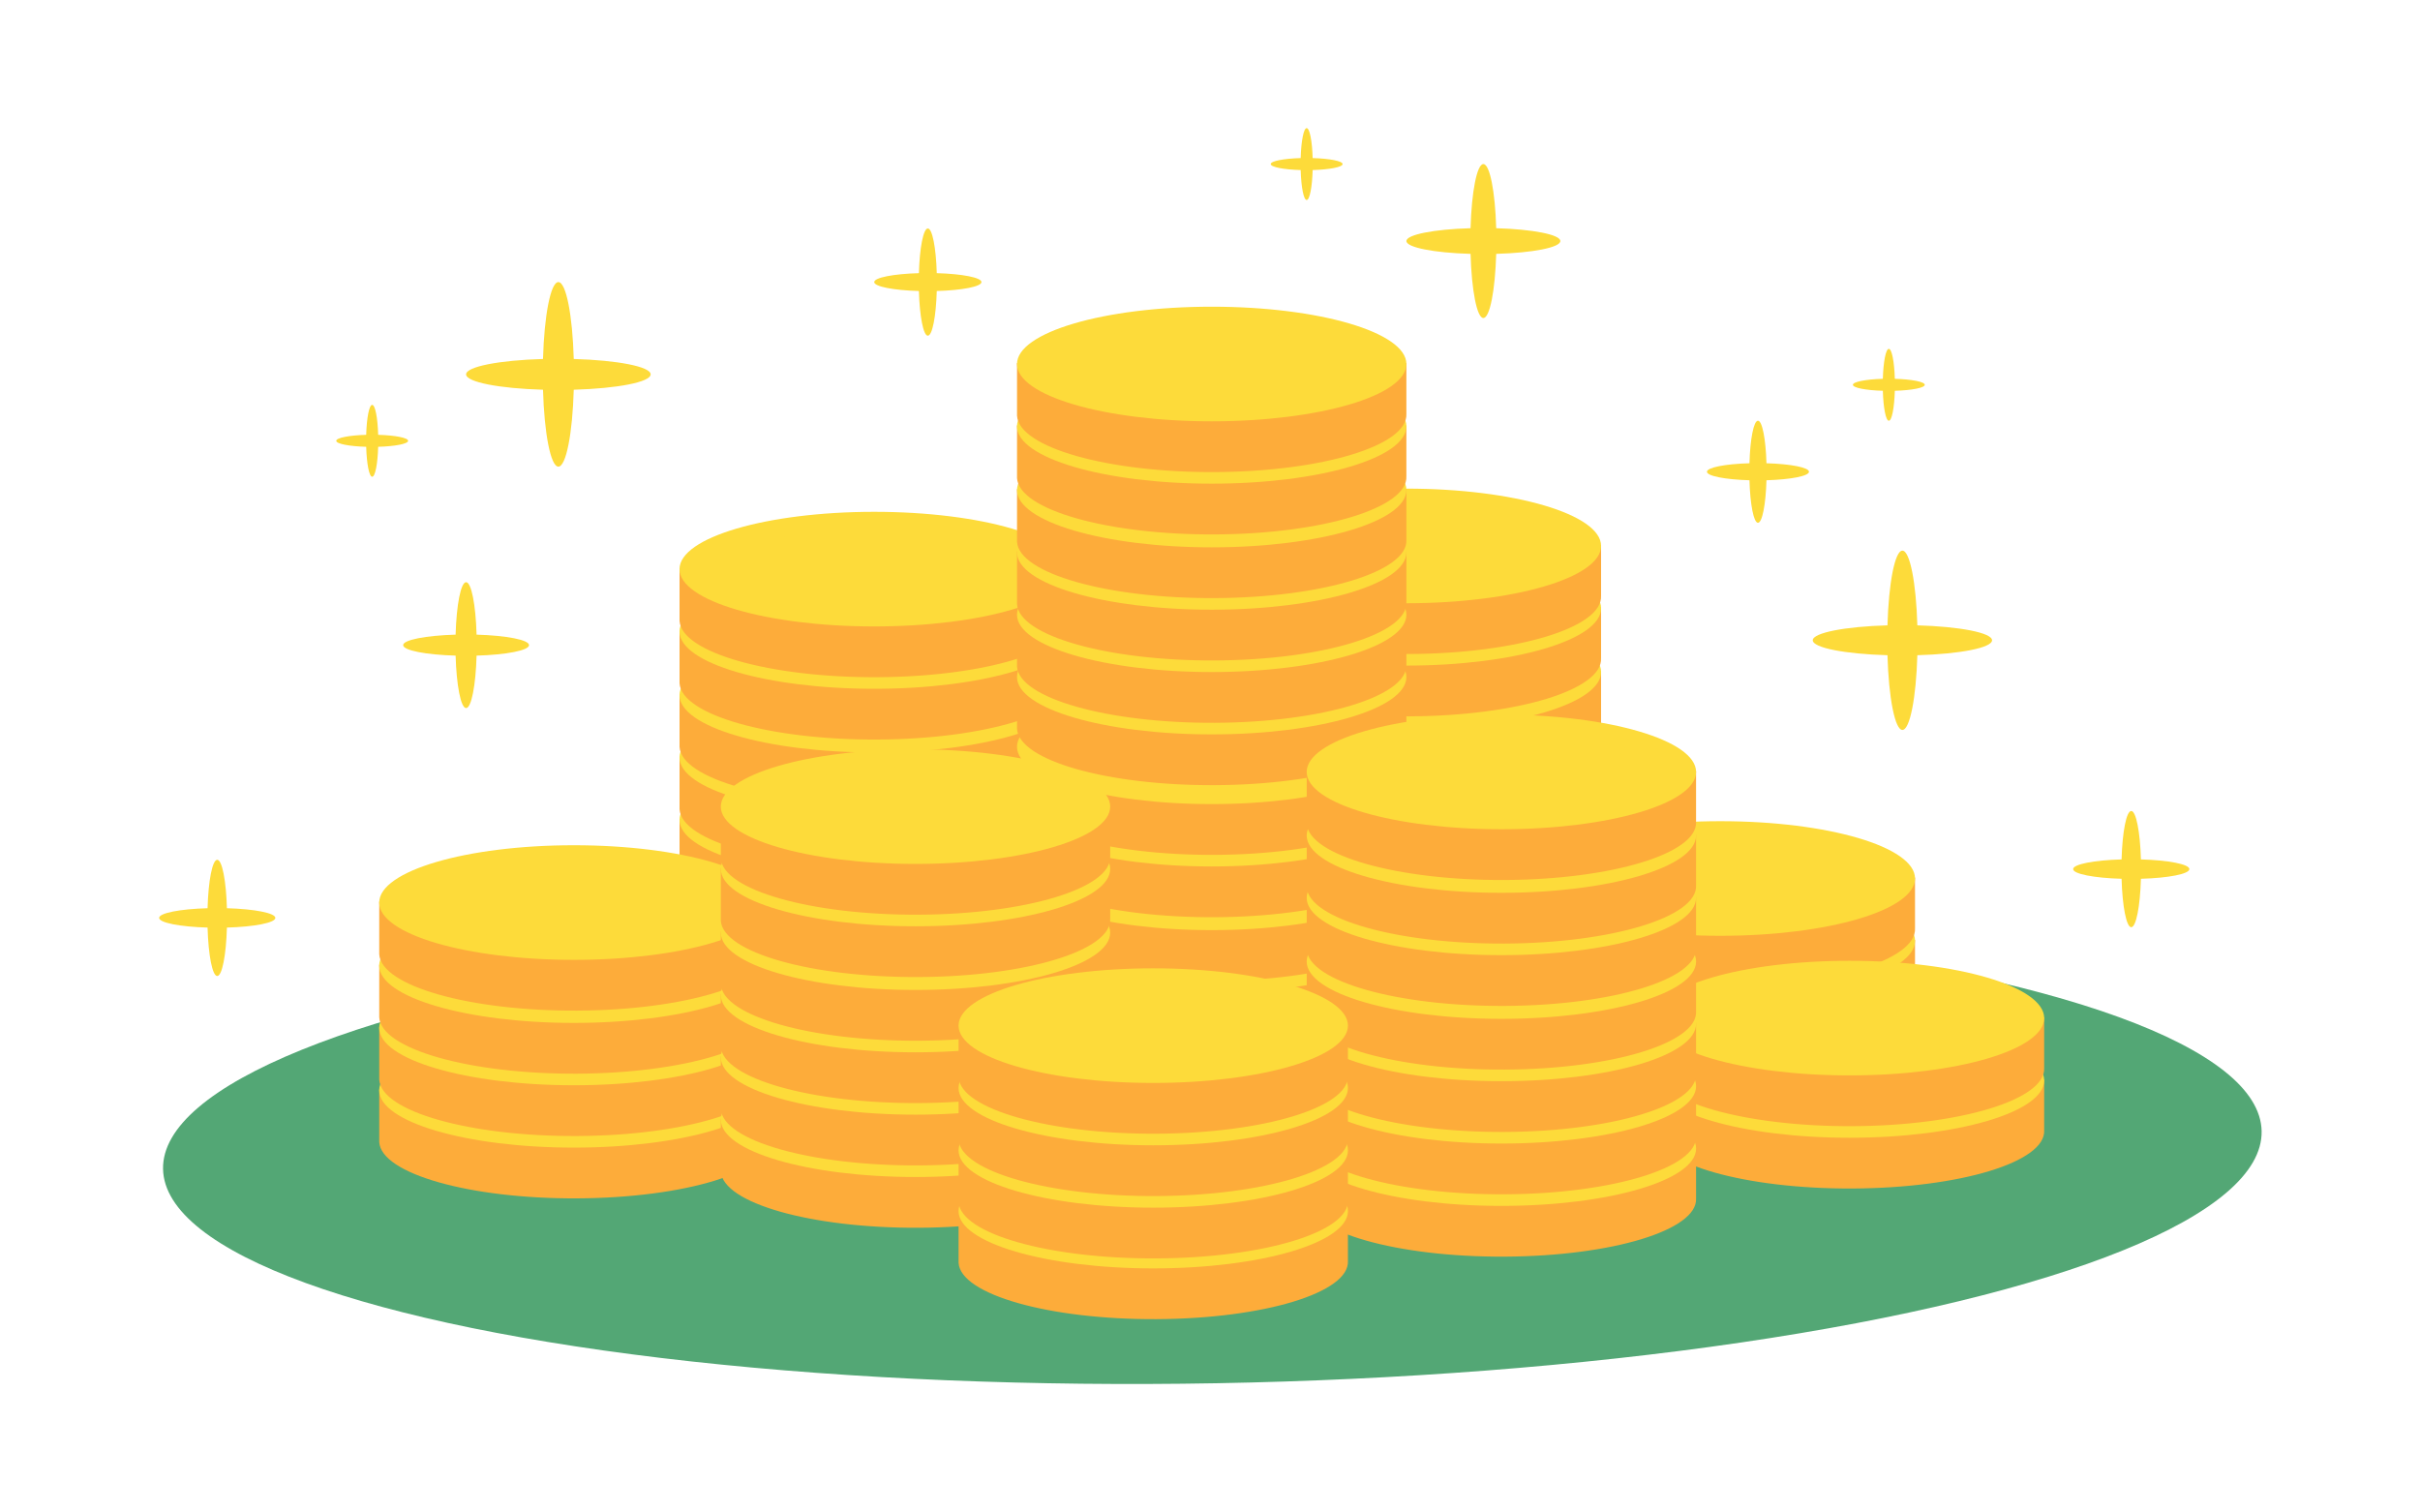 <?xml version="1.0" encoding="utf-8"?>
<!-- Generator: Adobe Illustrator 26.2.1, SVG Export Plug-In . SVG Version: 6.00 Build 0)  -->
<svg version="1.1" id="AW" xmlns="http://www.w3.org/2000/svg" xmlns:xlink="http://www.w3.org/1999/xlink" x="0px" y="0px"
	 viewBox="0 0 3200 2000" style="enable-background:new 0 0 3200 2000;" xml:space="preserve">
<style type="text/css">
	.st0{opacity:0.75;fill:#1A8A47;enable-background:new    ;}
	.st1{fill:#FDAC3A;}
	.st2{fill:#FDDB3A;}
</style>
<g>
	<g>
		<g>
			
				<ellipse transform="matrix(1 -0.018 0.018 1 -26.526 28.436)" class="st0" cx="1602.24" cy="1521.19" rx="1387.49" ry="308.31"/>
			<g>
				<g>
					<g>
						<g>
							<path class="st1" d="M2117.12,1201.75v-67.14h-146.64c-34.82-4.89-73.91-7.55-115.11-7.35
								c-38.13,0.19-74.18,2.81-106.48,7.35h-146.61v67.35c-0.04,0.78-0.04,1.56,0,2.34c2.39,41.84,119.58,75.19,261.74,74.49
								C2006.2,1278.09,2119.51,1243.6,2117.12,1201.75z"/>
							<ellipse class="st2" cx="1859.7" cy="1135.89" rx="257.45" ry="75.78"/>
							<path class="st2" d="M1859.63,1188c-58.78,0-114.66-6.44-157.35-18.13c-18.76-5.14-34.04-11.03-45.42-17.53
								c-5.94-3.4-9.49-9.52-9.48-16.38c0.01-6.96,3.62-13.17,9.67-16.6c11.08-6.3,25.83-12.04,43.83-17.05
								c41.8-11.64,96.81-18.22,154.91-18.5c60.26-0.34,117.68,6.16,161.33,18.12c18.62,5.1,33.82,10.95,45.18,17.4
								c6.06,3.44,9.69,9.65,9.69,16.59c0,6.92-3.6,13.11-9.64,16.54c-11.08,6.3-25.82,12.04-43.82,17.05
								c-41.8,11.65-96.82,18.22-154.91,18.51C1862.29,1187.99,1860.95,1188,1859.63,1188z M1859.79,1093.22
								c-1.31,0-2.63,0-3.95,0.01c-57.29,0.28-111.42,6.73-152.43,18.16c-17.26,4.81-31.28,10.25-41.7,16.17
								c-3.06,1.74-4.89,4.89-4.9,8.41c0,3.43,1.76,6.49,4.72,8.18c10.69,6.11,25.24,11.7,43.23,16.63
								c42.85,11.73,99.35,18.14,158.8,17.78c57.29-0.28,111.42-6.73,152.43-18.16c17.25-4.81,31.28-10.25,41.69-16.16
								c3.05-1.73,4.87-4.85,4.87-8.33c0-3.51-1.84-6.64-4.91-8.39c-10.68-6.06-25.15-11.61-43.01-16.5
								C1972.73,1099.53,1917.74,1093.22,1859.79,1093.22z"/>
						</g>
						<g>
							<path class="st1" d="M2117.12,1119.31v-67.14h-146.64c-34.82-4.89-73.91-7.55-115.11-7.35
								c-38.13,0.19-74.18,2.81-106.48,7.35h-146.61v67.35c-0.04,0.78-0.04,1.56,0,2.34c2.39,41.84,119.58,75.19,261.74,74.49
								C2006.2,1195.64,2119.51,1161.15,2117.12,1119.31z"/>
							<ellipse class="st2" cx="1859.7" cy="1053.44" rx="257.45" ry="75.78"/>
							<path class="st2" d="M1859.63,1105.55c-58.78,0-114.66-6.44-157.35-18.13c-18.76-5.13-34.04-11.03-45.42-17.53
								c-5.94-3.4-9.49-9.52-9.48-16.39c0.01-6.96,3.62-13.16,9.67-16.6c11.08-6.3,25.83-12.04,43.83-17.05
								c41.8-11.65,96.82-18.22,154.91-18.5c60.29-0.32,117.68,6.16,161.33,18.12c18.62,5.1,33.82,10.95,45.18,17.4
								c6.06,3.44,9.69,9.65,9.69,16.59c0,6.92-3.6,13.11-9.64,16.54c-11.08,6.3-25.82,12.04-43.82,17.05
								c-41.8,11.65-96.82,18.22-154.91,18.51C1862.29,1105.55,1860.95,1105.55,1859.63,1105.55z M1859.79,1010.77
								c-1.31,0-2.63,0-3.95,0.01c-57.28,0.28-111.41,6.73-152.43,18.16c-17.26,4.81-31.28,10.25-41.7,16.17
								c-3.06,1.74-4.89,4.88-4.9,8.41c0,3.43,1.76,6.49,4.72,8.18c10.69,6.11,25.24,11.7,43.23,16.63
								c42.85,11.73,99.35,18.13,158.8,17.78c57.29-0.28,111.42-6.73,152.43-18.16c17.25-4.81,31.28-10.25,41.69-16.16
								c3.05-1.73,4.87-4.85,4.87-8.33c0-3.51-1.84-6.64-4.91-8.39c-10.68-6.06-25.15-11.61-43.01-16.5
								C1972.73,1017.09,1917.74,1010.77,1859.79,1010.77z"/>
						</g>
						<g>
							<path class="st1" d="M2117.12,1036.86v-67.14h-146.64c-34.82-4.89-73.91-7.55-115.11-7.35
								c-38.13,0.19-74.18,2.81-106.48,7.35h-146.61v67.35c-0.04,0.78-0.04,1.56,0,2.34c2.39,41.84,119.58,75.19,261.74,74.49
								C2006.2,1113.19,2119.51,1078.7,2117.12,1036.86z"/>
							<ellipse class="st2" cx="1859.7" cy="970.99" rx="257.45" ry="75.78"/>
							<path class="st2" d="M1859.63,1023.1c-58.78,0-114.66-6.44-157.35-18.13c-18.76-5.14-34.04-11.03-45.42-17.53
								c-5.94-3.4-9.49-9.52-9.48-16.39c0.01-6.96,3.62-13.16,9.67-16.6c11.08-6.3,25.83-12.04,43.83-17.05
								c41.8-11.65,96.81-18.22,154.91-18.5c60.29-0.33,117.68,6.16,161.33,18.12c18.62,5.1,33.82,10.95,45.18,17.4
								c6.07,3.44,9.69,9.65,9.69,16.59c0,6.92-3.6,13.1-9.64,16.54c-11.08,6.3-25.82,12.03-43.82,17.05
								c-41.8,11.65-96.82,18.22-154.91,18.51C1862.29,1023.1,1860.95,1023.1,1859.63,1023.1z M1859.79,928.32
								c-1.31,0-2.63,0-3.95,0.01c-57.29,0.28-111.42,6.73-152.43,18.16c-17.26,4.81-31.28,10.25-41.7,16.17
								c-3.06,1.74-4.89,4.88-4.9,8.41c0,3.43,1.76,6.49,4.72,8.18c10.69,6.11,25.24,11.7,43.23,16.63
								c42.85,11.73,99.35,18.13,158.8,17.78c57.29-0.28,111.42-6.73,152.43-18.16c17.26-4.81,31.28-10.25,41.69-16.16
								c3.05-1.73,4.87-4.85,4.87-8.33c0-3.51-1.84-6.64-4.91-8.39c-10.68-6.06-25.15-11.61-43.01-16.5
								C1972.73,934.64,1917.74,928.32,1859.79,928.32z"/>
						</g>
						<g>
							<path class="st1" d="M2117.12,954.41v-67.14h-146.64c-34.82-4.89-73.91-7.55-115.11-7.35c-38.13,0.19-74.18,2.81-106.48,7.35
								h-146.61v67.35c-0.04,0.78-0.04,1.56,0,2.34c2.39,41.84,119.58,75.19,261.74,74.49
								C2006.2,1030.75,2119.51,996.26,2117.12,954.41z"/>
							<ellipse class="st2" cx="1859.7" cy="888.54" rx="257.45" ry="75.78"/>
							<path class="st2" d="M1859.63,940.66c-58.78,0-114.66-6.44-157.35-18.13c-18.76-5.14-34.04-11.03-45.42-17.53
								c-5.94-3.4-9.49-9.52-9.48-16.39c0.01-6.96,3.62-13.16,9.67-16.6c11.08-6.3,25.83-12.04,43.83-17.05
								c41.8-11.65,96.81-18.22,154.91-18.5c60.29-0.27,117.68,6.16,161.33,18.12c18.62,5.1,33.82,10.95,45.18,17.39
								c6.07,3.44,9.69,9.65,9.69,16.59c0,6.92-3.6,13.1-9.64,16.54c-11.08,6.3-25.82,12.03-43.82,17.05
								c-41.8,11.65-96.82,18.22-154.91,18.51C1862.29,940.65,1860.95,940.66,1859.63,940.66z M1859.79,845.87
								c-1.31,0-2.63,0-3.95,0.01c-57.29,0.28-111.42,6.73-152.43,18.16c-17.26,4.81-31.28,10.25-41.7,16.17
								c-3.06,1.74-4.89,4.88-4.9,8.41c0,3.43,1.76,6.49,4.72,8.18c10.69,6.11,25.24,11.7,43.23,16.63
								c42.85,11.73,99.35,18.12,158.8,17.78c57.29-0.28,111.42-6.73,152.43-18.16c17.26-4.81,31.28-10.25,41.69-16.16
								c3.05-1.73,4.87-4.85,4.87-8.33c0-3.51-1.84-6.64-4.91-8.39c-10.68-6.06-25.15-11.61-43.01-16.5
								C1972.73,852.19,1917.74,845.87,1859.79,845.87z"/>
						</g>
						<g>
							<path class="st1" d="M2117.12,870.21v-67.14h-146.64c-34.82-4.89-73.91-7.55-115.11-7.35c-38.13,0.19-74.18,2.81-106.48,7.35
								h-146.61v67.35c-0.04,0.78-0.04,1.56,0,2.34c2.39,41.84,119.58,75.19,261.74,74.49S2119.51,912.05,2117.12,870.21z"/>
							<ellipse class="st2" cx="1859.7" cy="804.34" rx="257.45" ry="75.78"/>
							<path class="st2" d="M1859.63,856.45c-58.78,0-114.66-6.44-157.35-18.13c-18.76-5.13-34.04-11.03-45.42-17.53
								c-5.94-3.39-9.49-9.52-9.48-16.39c0.01-6.96,3.62-13.16,9.67-16.6c11.08-6.3,25.83-12.04,43.83-17.05
								c41.8-11.65,96.82-18.22,154.91-18.5c60.29-0.28,117.68,6.16,161.33,18.12c18.62,5.1,33.82,10.95,45.18,17.4
								c6.06,3.44,9.69,9.64,9.69,16.59c0,6.92-3.6,13.11-9.64,16.54c-11.08,6.3-25.82,12.04-43.82,17.05
								c-41.8,11.65-96.82,18.22-154.91,18.51C1862.29,856.45,1860.95,856.45,1859.63,856.45z M1859.79,761.67
								c-1.31,0-2.63,0-3.95,0.01c-57.28,0.28-111.41,6.73-152.43,18.16c-17.26,4.81-31.28,10.25-41.7,16.17
								c-3.06,1.74-4.89,4.88-4.9,8.41c0,3.43,1.76,6.49,4.72,8.18c10.69,6.11,25.24,11.7,43.23,16.63
								c42.85,11.73,99.35,18.11,158.8,17.78c57.29-0.28,111.42-6.73,152.43-18.16c17.25-4.81,31.28-10.25,41.69-16.16
								c3.05-1.73,4.87-4.85,4.87-8.33c0-3.51-1.84-6.64-4.91-8.39c-10.68-6.06-25.15-11.61-43.01-16.5
								C1972.73,767.99,1917.74,761.67,1859.79,761.67z"/>
						</g>
						<g>
							<path class="st1" d="M2117.12,787.76v-67.14h-146.64c-34.82-4.89-73.91-7.55-115.11-7.35c-38.13,0.19-74.18,2.81-106.48,7.35
								h-146.61v67.35c-0.04,0.78-0.04,1.56,0,2.34c2.39,41.84,119.58,75.19,261.74,74.49
								C2006.2,864.1,2119.51,829.61,2117.12,787.76z"/>
							<ellipse class="st2" cx="1859.7" cy="721.9" rx="257.45" ry="75.78"/>
							<path class="st2" d="M1859.63,774.01c-58.78,0-114.66-6.44-157.35-18.13c-18.76-5.13-34.04-11.03-45.42-17.53
								c-5.94-3.39-9.49-9.52-9.48-16.39c0.01-6.96,3.62-13.16,9.67-16.6c11.08-6.3,25.83-12.04,43.83-17.05
								c41.8-11.65,96.81-18.22,154.91-18.5c60.29-0.3,117.68,6.16,161.33,18.12c18.62,5.1,33.82,10.95,45.18,17.4
								c6.06,3.44,9.69,9.64,9.69,16.59c0,6.92-3.6,13.11-9.64,16.54c-11.08,6.3-25.82,12.04-43.82,17.05
								c-41.8,11.65-96.82,18.22-154.91,18.51C1862.29,774,1860.95,774.01,1859.63,774.01z M1859.79,679.22
								c-1.31,0-2.63,0-3.95,0.01c-57.29,0.28-111.42,6.73-152.43,18.16c-17.26,4.81-31.28,10.25-41.7,16.17
								c-3.06,1.74-4.89,4.88-4.9,8.41c0,3.43,1.76,6.49,4.72,8.18c10.69,6.11,25.24,11.7,43.23,16.63
								c42.85,11.73,99.35,18.11,158.8,17.78c57.29-0.28,111.42-6.73,152.43-18.16c17.25-4.81,31.28-10.25,41.69-16.16
								c3.05-1.73,4.87-4.85,4.87-8.33c0-3.51-1.84-6.64-4.91-8.39c-10.68-6.06-25.15-11.61-43.01-16.5
								C1972.73,685.54,1917.74,679.22,1859.79,679.22z"/>
						</g>
					</g>
				</g>
				<g>
					<g>
						<g>
							<path class="st1" d="M1413.4,1232.43v-67.14h-146.64c-34.82-4.89-73.91-7.55-115.11-7.35c-38.13,0.19-74.18,2.81-106.48,7.35
								H898.56v67.35c-0.04,0.78-0.04,1.56,0,2.34c2.39,41.84,119.58,75.19,261.74,74.49
								C1302.48,1308.76,1415.79,1274.27,1413.4,1232.43z"/>
							<ellipse class="st2" cx="1155.98" cy="1166.56" rx="257.45" ry="75.78"/>
							<path class="st2" d="M1155.91,1218.67c-58.78,0-114.66-6.44-157.35-18.13c-18.76-5.14-34.04-11.03-45.42-17.53
								c-5.94-3.4-9.49-9.52-9.48-16.38c0.01-6.96,3.62-13.17,9.67-16.6c11.08-6.3,25.83-12.04,43.83-17.05
								c41.8-11.64,96.81-18.22,154.91-18.5c60.26-0.34,117.68,6.16,161.33,18.12c18.62,5.1,33.82,10.95,45.18,17.4
								c6.06,3.44,9.69,9.65,9.69,16.59c0,6.92-3.6,13.11-9.64,16.54c-11.08,6.3-25.82,12.04-43.82,17.05
								c-41.8,11.65-96.82,18.22-154.91,18.51C1158.57,1218.67,1157.23,1218.67,1155.91,1218.67z M1156.06,1123.89
								c-1.31,0-2.63,0-3.95,0.01c-57.29,0.28-111.42,6.73-152.43,18.16c-17.26,4.81-31.28,10.25-41.7,16.17
								c-3.06,1.74-4.89,4.89-4.9,8.41c0,3.43,1.76,6.49,4.72,8.18c10.69,6.11,25.24,11.7,43.23,16.63
								c42.85,11.73,99.35,18.14,158.8,17.78c57.29-0.28,111.42-6.73,152.43-18.16c17.25-4.81,31.28-10.25,41.69-16.16
								c3.05-1.73,4.87-4.85,4.87-8.33c0-3.51-1.84-6.64-4.91-8.39c-10.68-6.06-25.15-11.61-43.01-16.5
								C1269.01,1130.21,1214.02,1123.89,1156.06,1123.89z"/>
						</g>
						<g>
							<path class="st1" d="M1413.4,1149.98v-67.14h-146.64c-34.82-4.89-73.91-7.55-115.11-7.35c-38.13,0.19-74.18,2.81-106.48,7.35
								H898.56v67.35c-0.04,0.78-0.04,1.56,0,2.34c2.39,41.84,119.58,75.19,261.74,74.49
								C1302.48,1226.31,1415.79,1191.82,1413.4,1149.98z"/>
							<ellipse class="st2" cx="1155.98" cy="1084.11" rx="257.45" ry="75.78"/>
							<path class="st2" d="M1155.91,1136.22c-58.78,0-114.66-6.44-157.35-18.13c-18.76-5.13-34.04-11.03-45.42-17.53
								c-5.94-3.4-9.49-9.52-9.48-16.39c0.01-6.96,3.62-13.16,9.67-16.6c11.08-6.3,25.83-12.04,43.83-17.05
								c41.8-11.65,96.82-18.22,154.91-18.5c60.29-0.32,117.68,6.16,161.33,18.12c18.62,5.1,33.82,10.95,45.18,17.4
								c6.06,3.44,9.69,9.64,9.69,16.59c0,6.92-3.6,13.11-9.64,16.54c-11.08,6.3-25.82,12.04-43.82,17.05
								c-41.8,11.65-96.82,18.22-154.91,18.51C1158.57,1136.22,1157.23,1136.22,1155.91,1136.22z M1156.06,1041.44
								c-1.31,0-2.63,0-3.95,0.01c-57.28,0.28-111.41,6.73-152.43,18.16c-17.26,4.81-31.28,10.25-41.7,16.17
								c-3.06,1.74-4.89,4.88-4.9,8.41c0,3.43,1.76,6.49,4.72,8.18c10.69,6.11,25.24,11.7,43.23,16.63
								c42.85,11.73,99.35,18.13,158.8,17.78c57.29-0.28,111.42-6.73,152.43-18.16c17.25-4.81,31.28-10.25,41.69-16.16
								c3.05-1.73,4.87-4.85,4.87-8.33c0-3.51-1.84-6.64-4.91-8.39c-10.68-6.06-25.15-11.61-43.01-16.5
								C1269.01,1047.76,1214.02,1041.44,1156.06,1041.44z"/>
						</g>
						<g>
							<path class="st1" d="M1413.4,1067.53v-67.14h-146.64c-34.82-4.89-73.91-7.55-115.11-7.35c-38.13,0.19-74.18,2.81-106.48,7.35
								H898.56v67.35c-0.04,0.78-0.04,1.56,0,2.34c2.39,41.84,119.58,75.19,261.74,74.49S1415.79,1109.38,1413.4,1067.53z"/>
							<ellipse class="st2" cx="1155.98" cy="1001.67" rx="257.45" ry="75.78"/>
							<path class="st2" d="M1155.91,1053.78c-58.78,0-114.66-6.44-157.35-18.13c-18.76-5.14-34.04-11.03-45.42-17.53
								c-5.94-3.39-9.49-9.52-9.48-16.39c0.01-6.96,3.62-13.16,9.67-16.6c11.08-6.3,25.83-12.04,43.83-17.05
								c41.8-11.65,96.81-18.22,154.91-18.5c60.29-0.33,117.68,6.16,161.33,18.12c18.62,5.1,33.82,10.95,45.18,17.4
								c6.07,3.44,9.69,9.65,9.69,16.59c0,6.92-3.6,13.1-9.64,16.54c-11.08,6.3-25.82,12.03-43.82,17.05
								c-41.8,11.65-96.82,18.22-154.91,18.51C1158.57,1053.77,1157.23,1053.78,1155.91,1053.78z M1156.06,958.99
								c-1.31,0-2.63,0-3.95,0.01c-57.29,0.28-111.42,6.73-152.43,18.16c-17.26,4.81-31.28,10.25-41.7,16.17
								c-3.06,1.74-4.89,4.88-4.9,8.41c0,3.43,1.76,6.49,4.72,8.18c10.69,6.11,25.24,11.7,43.23,16.63
								c42.85,11.73,99.35,18.13,158.8,17.78c57.29-0.28,111.42-6.73,152.43-18.16c17.26-4.81,31.28-10.25,41.69-16.16
								c3.05-1.73,4.87-4.85,4.87-8.33c0-3.51-1.84-6.64-4.91-8.39c-10.68-6.06-25.15-11.61-43.01-16.5
								C1269.01,965.31,1214.02,958.99,1156.06,958.99z"/>
						</g>
						<g>
							<path class="st1" d="M1413.4,985.09v-67.14h-146.64c-34.82-4.89-73.91-7.55-115.11-7.35c-38.13,0.19-74.18,2.81-106.48,7.35
								H898.56v67.35c-0.04,0.78-0.04,1.56,0,2.34c2.39,41.84,119.58,75.19,261.74,74.49
								C1302.48,1061.42,1415.79,1026.93,1413.4,985.09z"/>
							<ellipse class="st2" cx="1155.98" cy="919.22" rx="257.45" ry="75.78"/>
							<path class="st2" d="M1155.91,971.33c-58.78,0-114.66-6.44-157.35-18.13c-18.76-5.14-34.04-11.03-45.42-17.53
								c-5.94-3.4-9.49-9.52-9.48-16.39c0.01-6.96,3.62-13.16,9.67-16.6c11.08-6.3,25.83-12.04,43.83-17.05
								c41.8-11.65,96.81-18.22,154.91-18.5c60.29-0.27,117.68,6.16,161.33,18.12c18.62,5.1,33.82,10.95,45.18,17.4
								c6.07,3.44,9.69,9.64,9.69,16.59c0,6.92-3.6,13.1-9.64,16.54c-11.08,6.3-25.82,12.03-43.82,17.05
								c-41.8,11.65-96.82,18.22-154.91,18.51C1158.57,971.33,1157.23,971.33,1155.91,971.33z M1156.06,876.55
								c-1.31,0-2.63,0-3.95,0.01c-57.29,0.28-111.42,6.73-152.43,18.16c-17.26,4.81-31.28,10.25-41.7,16.17
								c-3.06,1.74-4.89,4.88-4.9,8.41c0,3.43,1.76,6.49,4.72,8.18c10.69,6.11,25.24,11.7,43.23,16.63
								c42.85,11.73,99.35,18.12,158.8,17.78c57.29-0.28,111.42-6.73,152.43-18.16c17.26-4.81,31.28-10.25,41.69-16.16
								c3.05-1.73,4.87-4.85,4.87-8.33c0-3.51-1.84-6.64-4.91-8.39c-10.68-6.06-25.15-11.61-43.01-16.5
								C1269.01,882.87,1214.02,876.55,1156.06,876.55z"/>
						</g>
						<g>
							<path class="st1" d="M1413.4,900.88v-67.14h-146.64c-34.82-4.89-73.91-7.55-115.11-7.35c-38.13,0.19-74.18,2.81-106.48,7.35
								H898.56v67.35c-0.04,0.78-0.04,1.56,0,2.34c2.39,41.84,119.58,75.19,261.74,74.49S1415.79,942.73,1413.4,900.88z"/>
							<ellipse class="st2" cx="1155.98" cy="835.02" rx="257.45" ry="75.78"/>
							<path class="st2" d="M1155.91,887.13c-58.78,0-114.66-6.44-157.35-18.13c-18.76-5.13-34.04-11.03-45.42-17.53
								c-5.94-3.39-9.49-9.52-9.48-16.39c0.01-6.96,3.62-13.16,9.67-16.6c11.08-6.3,25.83-12.04,43.83-17.05
								c41.8-11.65,96.82-18.22,154.91-18.5c60.29-0.28,117.68,6.16,161.33,18.12c18.62,5.1,33.82,10.95,45.18,17.4
								c6.06,3.44,9.69,9.64,9.69,16.59c0,6.92-3.6,13.11-9.64,16.54c-11.08,6.3-25.82,12.04-43.82,17.05
								c-41.8,11.65-96.82,18.22-154.91,18.51C1158.57,887.12,1157.23,887.13,1155.91,887.13z M1156.06,792.34
								c-1.31,0-2.63,0-3.95,0.01c-57.28,0.28-111.41,6.73-152.43,18.16c-17.26,4.81-31.28,10.25-41.7,16.17
								c-3.06,1.74-4.89,4.88-4.9,8.41c0,3.43,1.76,6.49,4.72,8.18c10.69,6.11,25.24,11.7,43.23,16.63
								c42.85,11.73,99.35,18.11,158.8,17.78c57.29-0.28,111.42-6.73,152.43-18.16c17.25-4.81,31.28-10.25,41.69-16.16
								c3.05-1.73,4.87-4.85,4.87-8.33c0-3.51-1.84-6.64-4.91-8.39c-10.68-6.06-25.15-11.61-43.01-16.5
								C1269.01,798.66,1214.02,792.34,1156.06,792.34z"/>
						</g>
						<g>
							<path class="st1" d="M1413.4,818.44V751.3h-146.64c-34.82-4.89-73.91-7.55-115.11-7.35c-38.13,0.19-74.18,2.81-106.48,7.35
								H898.56v67.35c-0.04,0.78-0.04,1.56,0,2.34c2.39,41.84,119.58,75.19,261.74,74.49S1415.79,860.28,1413.4,818.44z"/>
							<ellipse class="st2" cx="1155.98" cy="752.57" rx="257.45" ry="75.78"/>
							<path class="st2" d="M1155.91,804.68c-58.78,0-114.66-6.44-157.35-18.13c-18.76-5.13-34.04-11.03-45.42-17.53
								c-5.94-3.39-9.49-9.52-9.48-16.39c0.01-6.96,3.62-13.16,9.67-16.6c11.08-6.3,25.83-12.04,43.83-17.05
								c41.8-11.65,96.81-18.22,154.91-18.5c60.29-0.3,117.68,6.16,161.33,18.12c18.62,5.1,33.82,10.95,45.18,17.4
								c6.06,3.44,9.69,9.64,9.69,16.59c0,6.92-3.6,13.11-9.64,16.54c-11.08,6.3-25.82,12.04-43.82,17.05
								c-41.8,11.65-96.82,18.22-154.91,18.51C1158.57,804.68,1157.23,804.68,1155.91,804.68z M1156.06,709.9
								c-1.31,0-2.63,0-3.95,0.01c-57.29,0.28-111.42,6.73-152.43,18.16c-17.26,4.81-31.28,10.25-41.7,16.17
								c-3.06,1.74-4.89,4.88-4.9,8.41c0,3.43,1.76,6.49,4.72,8.18c10.69,6.11,25.24,11.7,43.23,16.63
								c42.85,11.73,99.35,18.11,158.8,17.78c57.29-0.28,111.42-6.73,152.43-18.16c17.25-4.81,31.28-10.25,41.69-16.16
								c3.05-1.73,4.87-4.85,4.87-8.33c0-3.51-1.84-6.64-4.91-8.39c-10.68-6.06-25.15-11.61-43.01-16.5
								C1269.01,716.22,1214.02,709.9,1156.06,709.9z"/>
						</g>
					</g>
				</g>
				<g>
					<g>
						<path class="st1" d="M2532.24,1392.41v-67.14H2385.6c-34.82-4.89-73.91-7.55-115.11-7.35c-38.13,0.19-74.18,2.81-106.48,7.35
							H2017.4v67.35c-0.04,0.78-0.04,1.56,0,2.34c2.39,41.84,119.58,75.19,261.74,74.49
							C2421.32,1468.74,2534.63,1434.25,2532.24,1392.41z"/>
						<ellipse class="st2" cx="2274.82" cy="1326.54" rx="257.45" ry="75.78"/>
						<path class="st2" d="M2274.75,1378.65c-58.78,0-114.66-6.44-157.35-18.13c-18.76-5.14-34.04-11.03-45.42-17.53
							c-5.94-3.4-9.49-9.52-9.48-16.38c0.01-6.96,3.62-13.17,9.67-16.6c11.08-6.3,25.83-12.04,43.83-17.05
							c41.8-11.64,96.81-18.22,154.91-18.5c60.26-0.34,117.68,6.16,161.33,18.12c18.62,5.1,33.82,10.95,45.18,17.4
							c6.06,3.44,9.69,9.65,9.69,16.59c0,6.92-3.6,13.11-9.64,16.54c-11.08,6.3-25.82,12.04-43.82,17.05
							c-41.8,11.65-96.82,18.22-154.91,18.51C2277.41,1378.65,2276.07,1378.65,2274.75,1378.65z M2274.9,1283.87
							c-1.31,0-2.63,0-3.95,0.01c-57.29,0.28-111.42,6.73-152.43,18.16c-17.25,4.81-31.28,10.25-41.7,16.17
							c-3.06,1.74-4.89,4.89-4.9,8.41c0,3.43,1.76,6.49,4.72,8.18c10.69,6.11,25.24,11.7,43.23,16.63
							c42.85,11.73,99.35,18.14,158.8,17.78c57.28-0.28,111.42-6.73,152.43-18.16c17.25-4.81,31.28-10.25,41.69-16.16
							c3.05-1.73,4.87-4.85,4.87-8.33c0-3.51-1.84-6.64-4.91-8.39c-10.68-6.06-25.15-11.61-43.01-16.5
							C2387.85,1290.19,2332.86,1283.87,2274.9,1283.87z"/>
					</g>
					<g>
						<path class="st1" d="M2532.24,1309.96v-67.14H2385.6c-34.82-4.89-73.91-7.55-115.11-7.35c-38.13,0.19-74.18,2.81-106.48,7.35
							H2017.4v67.35c-0.04,0.78-0.04,1.56,0,2.34c2.39,41.84,119.58,75.19,261.74,74.49
							C2421.32,1386.3,2534.63,1351.8,2532.24,1309.96z"/>
						<ellipse class="st2" cx="2274.82" cy="1244.09" rx="257.45" ry="75.78"/>
						<path class="st2" d="M2274.75,1296.2c-58.78,0-114.66-6.44-157.35-18.13c-18.76-5.13-34.04-11.03-45.42-17.53
							c-5.94-3.4-9.49-9.52-9.48-16.39c0.01-6.96,3.62-13.16,9.67-16.6c11.08-6.3,25.83-12.04,43.83-17.05
							c41.8-11.65,96.82-18.22,154.91-18.5c60.29-0.32,117.68,6.16,161.33,18.12c18.62,5.1,33.82,10.95,45.18,17.4
							c6.06,3.44,9.69,9.65,9.69,16.59c0,6.92-3.6,13.11-9.64,16.54c-11.08,6.3-25.82,12.04-43.82,17.05
							c-41.8,11.65-96.82,18.22-154.91,18.51C2277.41,1296.2,2276.07,1296.2,2274.75,1296.2z M2274.9,1201.42
							c-1.31,0-2.63,0-3.95,0.01c-57.28,0.28-111.41,6.73-152.43,18.16c-17.25,4.81-31.28,10.25-41.7,16.17
							c-3.06,1.74-4.89,4.88-4.9,8.41c0,3.43,1.76,6.49,4.72,8.18c10.69,6.11,25.24,11.7,43.23,16.63
							c42.85,11.73,99.35,18.13,158.8,17.78c57.28-0.28,111.42-6.73,152.43-18.16c17.25-4.81,31.28-10.25,41.69-16.16
							c3.05-1.73,4.87-4.85,4.87-8.33c0-3.51-1.84-6.64-4.91-8.39c-10.68-6.06-25.15-11.61-43.01-16.5
							C2387.85,1207.74,2332.86,1201.42,2274.9,1201.42z"/>
					</g>
					<g>
						<path class="st1" d="M2532.24,1227.51v-67.14H2385.6c-34.82-4.89-73.91-7.55-115.11-7.35c-38.13,0.19-74.18,2.81-106.48,7.35
							H2017.4v67.35c-0.04,0.78-0.04,1.56,0,2.34c2.39,41.84,119.58,75.19,261.74,74.49
							C2421.32,1303.85,2534.63,1269.36,2532.24,1227.51z"/>
						<ellipse class="st2" cx="2274.82" cy="1161.65" rx="257.45" ry="75.78"/>
						<path class="st2" d="M2274.75,1213.76c-58.78,0-114.66-6.44-157.35-18.13c-18.76-5.14-34.04-11.03-45.42-17.53
							c-5.94-3.39-9.49-9.52-9.48-16.39c0.01-6.96,3.62-13.16,9.67-16.6c11.08-6.3,25.83-12.04,43.83-17.05
							c41.8-11.65,96.81-18.22,154.91-18.5c60.29-0.33,117.68,6.16,161.33,18.12c18.62,5.1,33.82,10.95,45.18,17.4
							c6.07,3.44,9.69,9.65,9.69,16.59c0,6.92-3.6,13.1-9.64,16.54c-11.08,6.3-25.82,12.03-43.82,17.05
							c-41.8,11.65-96.82,18.22-154.91,18.51C2277.41,1213.75,2276.07,1213.76,2274.75,1213.76z M2274.9,1118.97
							c-1.31,0-2.63,0-3.95,0.01c-57.29,0.28-111.42,6.73-152.43,18.16c-17.25,4.81-31.28,10.25-41.7,16.17
							c-3.06,1.74-4.89,4.88-4.9,8.41c0,3.43,1.76,6.49,4.72,8.18c10.69,6.11,25.24,11.7,43.23,16.63
							c42.85,11.73,99.35,18.13,158.8,17.78c57.28-0.28,111.42-6.73,152.43-18.16c17.26-4.81,31.28-10.25,41.69-16.16
							c3.05-1.73,4.87-4.85,4.87-8.33c0-3.51-1.84-6.64-4.91-8.39c-10.68-6.06-25.15-11.61-43.01-16.5
							C2387.85,1125.29,2332.86,1118.97,2274.9,1118.97z"/>
					</g>
				</g>
				<g>
					<g>
						<path class="st1" d="M1016.3,1507.6v-67.14H869.66c-34.82-4.89-73.91-7.55-115.11-7.35c-38.13,0.19-74.18,2.81-106.48,7.35
							h-146.6v67.35c-0.04,0.78-0.04,1.56,0,2.34c2.39,41.84,119.58,75.19,261.74,74.49
							C905.38,1583.94,1018.69,1549.45,1016.3,1507.6z"/>
						<ellipse class="st2" cx="758.88" cy="1441.73" rx="257.45" ry="75.78"/>
						<path class="st2" d="M758.81,1493.84c-58.78,0-114.66-6.44-157.35-18.13c-18.76-5.14-34.04-11.03-45.42-17.53
							c-5.94-3.39-9.49-9.52-9.48-16.38c0.01-6.96,3.62-13.17,9.67-16.6c11.08-6.3,25.83-12.04,43.83-17.05
							c41.8-11.64,96.81-18.22,154.91-18.5c60.26-0.34,117.68,6.16,161.33,18.12c18.62,5.1,33.82,10.95,45.18,17.4
							c6.06,3.44,9.69,9.64,9.69,16.59c0,6.92-3.6,13.11-9.64,16.54c-11.08,6.3-25.82,12.04-43.82,17.05
							c-41.8,11.65-96.82,18.22-154.91,18.51C761.47,1493.84,760.13,1493.84,758.81,1493.84z M758.97,1399.06
							c-1.31,0-2.63,0-3.95,0.01c-57.29,0.28-111.42,6.73-152.43,18.16c-17.26,4.81-31.28,10.25-41.7,16.17
							c-3.06,1.74-4.89,4.89-4.9,8.41c0,3.43,1.76,6.49,4.72,8.18c10.69,6.11,25.24,11.7,43.23,16.63
							c42.85,11.73,99.35,18.14,158.8,17.78c57.28-0.28,111.42-6.73,152.43-18.16c17.25-4.81,31.28-10.25,41.69-16.16
							c3.05-1.73,4.87-4.85,4.87-8.33c0-3.51-1.84-6.64-4.91-8.39c-10.68-6.06-25.15-11.61-43.01-16.5
							C871.91,1405.38,816.92,1399.06,758.97,1399.06z"/>
					</g>
					<g>
						<path class="st1" d="M1016.3,1425.15v-67.14H869.66c-34.82-4.89-73.91-7.55-115.11-7.35c-38.13,0.19-74.18,2.81-106.48,7.35
							h-146.6v67.35c-0.04,0.78-0.04,1.56,0,2.34c2.39,41.84,119.58,75.19,261.74,74.49C905.38,1501.49,1018.69,1467,1016.3,1425.15
							z"/>
						<ellipse class="st2" cx="758.88" cy="1359.29" rx="257.45" ry="75.78"/>
						<path class="st2" d="M758.81,1411.4c-58.78,0-114.66-6.44-157.35-18.13c-18.76-5.13-34.04-11.03-45.42-17.53
							c-5.94-3.4-9.49-9.52-9.48-16.39c0.01-6.96,3.62-13.16,9.67-16.6c11.08-6.3,25.83-12.04,43.83-17.05
							c41.8-11.65,96.82-18.22,154.91-18.5c60.29-0.32,117.68,6.16,161.33,18.12c18.62,5.1,33.82,10.95,45.18,17.4
							c6.06,3.44,9.69,9.64,9.69,16.59c0,6.92-3.6,13.11-9.64,16.54c-11.08,6.3-25.82,12.04-43.82,17.05
							c-41.8,11.65-96.82,18.22-154.91,18.51C761.47,1411.39,760.13,1411.4,758.81,1411.4z M758.97,1316.61
							c-1.31,0-2.63,0-3.95,0.01c-57.28,0.28-111.41,6.73-152.43,18.16c-17.26,4.81-31.28,10.25-41.7,16.17
							c-3.06,1.74-4.89,4.88-4.9,8.41c0,3.43,1.76,6.49,4.72,8.18c10.69,6.11,25.24,11.7,43.23,16.63
							c42.85,11.73,99.35,18.13,158.8,17.78c57.28-0.28,111.42-6.73,152.43-18.16c17.25-4.81,31.28-10.25,41.69-16.16
							c3.05-1.73,4.87-4.85,4.87-8.33c0-3.51-1.84-6.64-4.91-8.39c-10.68-6.06-25.15-11.61-43.01-16.5
							C871.91,1322.93,816.92,1316.61,758.97,1316.61z"/>
					</g>
					<g>
						<path class="st1" d="M1016.3,1342.71v-67.14H869.66c-34.82-4.89-73.91-7.55-115.11-7.35c-38.13,0.19-74.18,2.81-106.48,7.35
							h-146.6v67.35c-0.04,0.78-0.04,1.56,0,2.34c2.39,41.84,119.58,75.19,261.74,74.49
							C905.38,1419.04,1018.69,1384.55,1016.3,1342.71z"/>
						<ellipse class="st2" cx="758.88" cy="1276.84" rx="257.45" ry="75.78"/>
						<path class="st2" d="M758.81,1328.95c-58.78,0-114.66-6.44-157.35-18.13c-18.76-5.13-34.04-11.03-45.42-17.53
							c-5.94-3.4-9.49-9.52-9.48-16.39c0.01-6.96,3.62-13.16,9.67-16.6c11.08-6.3,25.83-12.04,43.83-17.05
							c41.8-11.65,96.81-18.22,154.91-18.5c60.29-0.33,117.68,6.16,161.33,18.12c18.62,5.1,33.82,10.95,45.18,17.4
							c6.07,3.44,9.69,9.65,9.69,16.59c0,6.92-3.6,13.1-9.64,16.54c-11.08,6.3-25.82,12.03-43.82,17.05
							c-41.8,11.65-96.82,18.22-154.91,18.51C761.47,1328.95,760.13,1328.95,758.81,1328.95z M758.97,1234.17
							c-1.31,0-2.63,0-3.95,0.01c-57.29,0.28-111.42,6.73-152.43,18.16c-17.26,4.81-31.28,10.25-41.7,16.17
							c-3.06,1.74-4.89,4.88-4.9,8.41c0,3.43,1.76,6.49,4.72,8.18c10.69,6.11,25.24,11.7,43.23,16.63
							c42.85,11.73,99.35,18.13,158.8,17.78c57.28-0.28,111.42-6.73,152.43-18.16c17.26-4.81,31.28-10.25,41.69-16.16
							c3.05-1.73,4.87-4.85,4.87-8.33c0-3.51-1.84-6.64-4.91-8.39c-10.68-6.06-25.15-11.61-43.01-16.5
							C871.91,1240.49,816.92,1234.17,758.97,1234.17z"/>
					</g>
					<g>
						<path class="st1" d="M1016.3,1259.33v-67.14H869.66c-34.82-4.89-73.91-7.55-115.11-7.35c-38.13,0.19-74.18,2.81-106.48,7.35
							h-146.6v67.35c-0.04,0.78-0.04,1.56,0,2.34c2.39,41.84,119.58,75.19,261.74,74.49
							C905.38,1335.66,1018.69,1301.17,1016.3,1259.33z"/>
						<ellipse class="st2" cx="758.88" cy="1193.46" rx="257.45" ry="75.78"/>
						<path class="st2" d="M758.81,1245.57c-58.78,0-114.66-6.44-157.35-18.13c-18.76-5.14-34.04-11.03-45.42-17.53
							c-5.94-3.4-9.49-9.52-9.48-16.39c0.01-6.96,3.62-13.16,9.67-16.6c11.08-6.3,25.83-12.04,43.83-17.05
							c41.8-11.65,96.81-18.22,154.91-18.5c60.29-0.33,117.68,6.16,161.33,18.12c18.62,5.1,33.82,10.95,45.18,17.4
							c6.07,3.44,9.69,9.65,9.69,16.59c0,6.92-3.6,13.1-9.64,16.54c-11.08,6.3-25.82,12.03-43.82,17.05
							c-41.8,11.65-96.82,18.22-154.91,18.51C761.47,1245.57,760.13,1245.57,758.81,1245.57z M758.97,1150.79
							c-1.31,0-2.63,0-3.95,0.01c-57.29,0.28-111.42,6.73-152.43,18.16c-17.26,4.81-31.28,10.25-41.7,16.17
							c-3.06,1.74-4.89,4.88-4.9,8.41c0,3.43,1.76,6.49,4.72,8.18c10.69,6.11,25.24,11.7,43.23,16.63
							c42.85,11.73,99.35,18.13,158.8,17.78c57.28-0.28,111.42-6.73,152.43-18.16c17.26-4.81,31.28-10.25,41.69-16.16
							c3.05-1.73,4.87-4.85,4.87-8.33c0-3.51-1.84-6.64-4.91-8.39c-10.68-6.06-25.15-11.61-43.01-16.5
							C871.91,1157.11,816.92,1150.79,758.97,1150.79z"/>
					</g>
				</g>
				<g>
					<g>
						<path class="st1" d="M2703.03,1494.56v-67.14h-146.64c-34.82-4.89-73.91-7.55-115.11-7.35c-38.13,0.19-74.18,2.81-106.48,7.35
							h-146.6v67.35c-0.04,0.78-0.04,1.56,0,2.34c2.39,41.84,119.58,75.19,261.74,74.49
							C2592.11,1570.9,2705.42,1536.41,2703.03,1494.56z"/>
						<ellipse class="st2" cx="2445.61" cy="1428.7" rx="257.45" ry="75.78"/>
						<path class="st2" d="M2445.54,1480.81c-58.78,0-114.66-6.44-157.35-18.13c-18.76-5.13-34.04-11.03-45.42-17.53
							c-5.94-3.39-9.49-9.52-9.48-16.38c0.01-6.96,3.62-13.17,9.67-16.6c11.08-6.3,25.83-12.04,43.83-17.05
							c41.8-11.64,96.81-18.22,154.91-18.5c60.26-0.34,117.68,6.16,161.33,18.12c18.62,5.1,33.82,10.95,45.18,17.4
							c6.06,3.44,9.69,9.65,9.69,16.59c0,6.92-3.6,13.11-9.64,16.54c-11.08,6.3-25.82,12.04-43.82,17.05
							c-41.8,11.65-96.82,18.22-154.91,18.51C2448.2,1480.8,2446.86,1480.81,2445.54,1480.81z M2445.7,1386.03
							c-1.31,0-2.63,0-3.95,0.01c-57.29,0.28-111.42,6.73-152.43,18.16c-17.26,4.81-31.28,10.25-41.7,16.17
							c-3.06,1.74-4.89,4.89-4.9,8.41c0,3.43,1.76,6.49,4.72,8.18c10.69,6.11,25.24,11.7,43.23,16.63
							c42.85,11.73,99.35,18.14,158.8,17.78c57.29-0.28,111.42-6.73,152.43-18.16c17.25-4.81,31.28-10.25,41.69-16.16
							c3.05-1.73,4.87-4.85,4.87-8.33c0-3.51-1.84-6.64-4.91-8.39c-10.68-6.06-25.15-11.61-43.01-16.5
							C2558.64,1392.34,2503.65,1386.03,2445.7,1386.03z"/>
					</g>
					<g>
						<path class="st1" d="M2703.03,1412.12v-67.14h-146.64c-34.82-4.89-73.91-7.55-115.11-7.35c-38.13,0.19-74.18,2.81-106.48,7.35
							h-146.6v67.35c-0.04,0.78-0.04,1.56,0,2.34c2.39,41.84,119.58,75.19,261.74,74.49
							C2592.11,1488.45,2705.42,1453.96,2703.03,1412.12z"/>
						<ellipse class="st2" cx="2445.61" cy="1346.25" rx="257.45" ry="75.78"/>
						<path class="st2" d="M2445.54,1398.36c-58.78,0-114.66-6.44-157.35-18.13c-18.76-5.13-34.04-11.03-45.42-17.53
							c-5.94-3.4-9.49-9.52-9.48-16.39c0.01-6.96,3.62-13.16,9.67-16.6c11.08-6.3,25.83-12.04,43.83-17.05
							c41.8-11.65,96.82-18.22,154.91-18.5c60.29-0.32,117.68,6.16,161.33,18.12c18.62,5.1,33.82,10.95,45.18,17.4
							c6.06,3.44,9.69,9.65,9.69,16.59c0,6.92-3.6,13.11-9.64,16.54c-11.08,6.3-25.82,12.04-43.82,17.05
							c-41.8,11.65-96.82,18.22-154.91,18.51C2448.2,1398.36,2446.86,1398.36,2445.54,1398.36z M2445.7,1303.58
							c-1.31,0-2.63,0-3.95,0.01c-57.28,0.28-111.41,6.73-152.43,18.16c-17.26,4.81-31.28,10.25-41.7,16.17
							c-3.06,1.74-4.89,4.88-4.9,8.41c0,3.43,1.76,6.49,4.72,8.18c10.69,6.11,25.24,11.7,43.23,16.63
							c42.85,11.73,99.35,18.13,158.8,17.78c57.29-0.28,111.42-6.73,152.43-18.16c17.25-4.81,31.28-10.25,41.69-16.16
							c3.05-1.73,4.87-4.85,4.87-8.33c0-3.51-1.84-6.64-4.91-8.39c-10.68-6.06-25.15-11.61-43.01-16.5
							C2558.64,1309.9,2503.65,1303.58,2445.7,1303.58z"/>
					</g>
				</g>
				<g>
					<g>
						<g>
							<path class="st1" d="M1859.67,1467.36v-67.14h-146.64c-34.82-4.89-73.91-7.55-115.11-7.35
								c-38.13,0.19-74.18,2.81-106.48,7.35h-146.61v67.35c-0.04,0.78-0.04,1.56,0,2.34c2.39,41.84,119.58,75.19,261.74,74.49
								C1748.74,1543.69,1862.06,1509.2,1859.67,1467.36z"/>
							<ellipse class="st2" cx="1602.25" cy="1401.49" rx="257.45" ry="75.78"/>
							<path class="st2" d="M1602.17,1453.6c-58.78,0-114.66-6.44-157.35-18.13c-18.76-5.13-34.04-11.03-45.42-17.53
								c-5.94-3.39-9.49-9.52-9.48-16.38c0.01-6.96,3.62-13.17,9.67-16.6c11.08-6.3,25.83-12.04,43.83-17.05
								c41.8-11.64,96.81-18.22,154.91-18.5c60.26-0.34,117.68,6.16,161.33,18.12c18.62,5.1,33.82,10.95,45.18,17.4
								c6.06,3.44,9.69,9.65,9.69,16.59c0,6.92-3.6,13.11-9.64,16.54c-11.08,6.3-25.82,12.04-43.82,17.05
								c-41.8,11.65-96.82,18.22-154.91,18.51C1604.84,1453.6,1603.5,1453.6,1602.17,1453.6z M1602.33,1358.82
								c-1.31,0-2.63,0-3.95,0.01c-57.29,0.28-111.42,6.73-152.43,18.16c-17.26,4.81-31.28,10.25-41.7,16.17
								c-3.06,1.74-4.89,4.89-4.9,8.41c0,3.43,1.76,6.49,4.72,8.18c10.69,6.11,25.24,11.7,43.23,16.63
								c42.85,11.73,99.35,18.14,158.8,17.78c57.28-0.28,111.42-6.73,152.43-18.16c17.25-4.81,31.28-10.25,41.69-16.16
								c3.05-1.73,4.87-4.85,4.87-8.33c0-3.51-1.84-6.64-4.91-8.39c-10.68-6.06-25.15-11.61-43.01-16.5
								C1715.28,1365.14,1660.29,1358.82,1602.33,1358.82z"/>
						</g>
						<g>
							<path class="st1" d="M1859.67,1384.91v-67.14h-146.64c-34.82-4.89-73.91-7.55-115.11-7.35
								c-38.13,0.19-74.18,2.81-106.48,7.35h-146.61v67.35c-0.04,0.78-0.04,1.56,0,2.34c2.39,41.84,119.58,75.19,261.74,74.49
								C1748.74,1461.25,1862.06,1426.76,1859.67,1384.91z"/>
							<ellipse class="st2" cx="1602.25" cy="1319.05" rx="257.45" ry="75.78"/>
							<path class="st2" d="M1602.17,1371.16c-58.78,0-114.66-6.44-157.35-18.13c-18.76-5.13-34.04-11.03-45.42-17.53
								c-5.94-3.4-9.49-9.52-9.48-16.39c0.01-6.96,3.62-13.16,9.67-16.6c11.08-6.3,25.83-12.04,43.83-17.05
								c41.8-11.65,96.82-18.22,154.91-18.5c60.29-0.32,117.68,6.16,161.33,18.12c18.62,5.1,33.82,10.95,45.18,17.4
								c6.06,3.44,9.69,9.64,9.69,16.59c0,6.92-3.6,13.11-9.64,16.54c-11.08,6.3-25.82,12.04-43.82,17.05
								c-41.8,11.65-96.82,18.22-154.91,18.51C1604.84,1371.15,1603.5,1371.16,1602.17,1371.16z M1602.33,1276.37
								c-1.31,0-2.63,0-3.95,0.01c-57.28,0.28-111.41,6.73-152.43,18.16c-17.26,4.81-31.28,10.25-41.7,16.17
								c-3.06,1.74-4.89,4.88-4.9,8.41c0,3.43,1.76,6.49,4.72,8.18c10.69,6.11,25.24,11.7,43.23,16.63
								c42.85,11.73,99.35,18.13,158.8,17.78c57.28-0.28,111.42-6.73,152.43-18.16c17.25-4.81,31.28-10.25,41.69-16.16
								c3.05-1.73,4.87-4.85,4.87-8.33c0-3.51-1.84-6.64-4.91-8.39c-10.68-6.06-25.15-11.61-43.01-16.5
								C1715.27,1282.69,1660.28,1276.37,1602.33,1276.37z"/>
						</g>
						<g>
							<path class="st1" d="M1859.67,1302.47v-67.14h-146.64c-34.82-4.89-73.91-7.55-115.11-7.35
								c-38.13,0.19-74.18,2.81-106.48,7.35h-146.61v67.35c-0.04,0.78-0.04,1.56,0,2.34c2.39,41.84,119.58,75.19,261.74,74.49
								C1748.74,1378.8,1862.06,1344.31,1859.67,1302.47z"/>
							<ellipse class="st2" cx="1602.25" cy="1236.6" rx="257.45" ry="75.78"/>
							<path class="st2" d="M1602.17,1288.71c-58.78,0-114.66-6.44-157.35-18.13c-18.76-5.13-34.04-11.03-45.42-17.53
								c-5.94-3.4-9.49-9.52-9.48-16.39c0.01-6.96,3.62-13.16,9.67-16.6c11.08-6.3,25.83-12.04,43.83-17.05
								c41.8-11.65,96.81-18.22,154.91-18.5c60.29-0.33,117.68,6.16,161.33,18.12c18.62,5.1,33.82,10.95,45.18,17.4
								c6.07,3.44,9.69,9.65,9.69,16.59c0,6.92-3.6,13.1-9.64,16.54c-11.08,6.3-25.82,12.03-43.82,17.05
								c-41.8,11.65-96.82,18.22-154.91,18.51C1604.84,1288.7,1603.5,1288.71,1602.17,1288.71z M1602.33,1193.93
								c-1.31,0-2.63,0-3.95,0.01c-57.29,0.28-111.42,6.73-152.43,18.16c-17.26,4.81-31.28,10.25-41.7,16.17
								c-3.06,1.74-4.89,4.88-4.9,8.41c0,3.43,1.76,6.49,4.72,8.18c10.69,6.11,25.24,11.7,43.23,16.63
								c42.85,11.73,99.35,18.13,158.8,17.78c57.28-0.28,111.42-6.73,152.43-18.16c17.26-4.81,31.28-10.25,41.69-16.16
								c3.05-1.73,4.87-4.85,4.87-8.33c0-3.51-1.84-6.64-4.91-8.39c-10.68-6.06-25.15-11.61-43.01-16.5
								C1715.27,1200.25,1660.28,1193.93,1602.33,1193.93z"/>
						</g>
						<g>
							<path class="st1" d="M1859.67,1220.02v-67.14h-146.64c-34.82-4.89-73.91-7.55-115.11-7.35
								c-38.13,0.19-74.18,2.81-106.48,7.35h-146.61v67.35c-0.04,0.78-0.04,1.56,0,2.34c2.39,41.84,119.58,75.19,261.74,74.49
								C1748.74,1296.35,1862.06,1261.86,1859.67,1220.02z"/>
							<ellipse class="st2" cx="1602.25" cy="1154.15" rx="257.45" ry="75.78"/>
							<path class="st2" d="M1602.17,1206.26c-58.78,0-114.66-6.44-157.35-18.13c-18.76-5.13-34.04-11.03-45.42-17.53
								c-5.94-3.4-9.49-9.52-9.48-16.39c0.01-6.96,3.62-13.16,9.67-16.6c11.08-6.3,25.83-12.04,43.83-17.05
								c41.8-11.65,96.81-18.22,154.91-18.5c60.29-0.27,117.68,6.16,161.33,18.12c18.62,5.1,33.82,10.95,45.18,17.39
								c6.07,3.44,9.69,9.65,9.69,16.59c0,6.92-3.6,13.1-9.64,16.54c-11.08,6.3-25.82,12.03-43.82,17.05
								c-41.8,11.65-96.82,18.22-154.91,18.51C1604.84,1206.26,1603.5,1206.26,1602.17,1206.26z M1602.33,1111.48
								c-1.31,0-2.63,0-3.95,0.01c-57.29,0.28-111.42,6.73-152.43,18.16c-17.26,4.81-31.28,10.25-41.7,16.17
								c-3.06,1.74-4.89,4.88-4.9,8.41c0,3.43,1.76,6.49,4.72,8.18c10.69,6.11,25.24,11.7,43.23,16.63
								c42.85,11.73,99.35,18.12,158.8,17.78c57.28-0.28,111.42-6.73,152.43-18.16c17.26-4.81,31.28-10.25,41.69-16.16
								c3.05-1.73,4.87-4.85,4.87-8.33c0-3.51-1.84-6.64-4.91-8.39c-10.68-6.06-25.15-11.61-43.01-16.5
								C1715.27,1117.8,1660.28,1111.48,1602.33,1111.48z"/>
						</g>
						<g>
							<path class="st1" d="M1859.67,1135.82v-67.14h-146.64c-34.82-4.89-73.91-7.55-115.11-7.35
								c-38.13,0.19-74.18,2.81-106.48,7.35h-146.61v67.35c-0.04,0.78-0.04,1.56,0,2.34c2.39,41.84,119.58,75.19,261.74,74.49
								C1748.74,1212.15,1862.06,1177.66,1859.67,1135.82z"/>
							<ellipse class="st2" cx="1602.25" cy="1069.95" rx="257.45" ry="75.78"/>
							<path class="st2" d="M1602.17,1122.06c-58.78,0-114.66-6.44-157.35-18.13c-18.76-5.13-34.04-11.03-45.42-17.53
								c-5.94-3.39-9.49-9.52-9.48-16.39c0.01-6.96,3.62-13.16,9.67-16.6c11.08-6.3,25.83-12.04,43.83-17.05
								c41.8-11.65,96.82-18.22,154.91-18.5c60.29-0.28,117.68,6.16,161.33,18.12c18.62,5.1,33.82,10.95,45.18,17.4
								c6.06,3.44,9.69,9.64,9.69,16.59c0,6.92-3.6,13.11-9.64,16.54c-11.08,6.3-25.82,12.04-43.82,17.05
								c-41.8,11.65-96.82,18.22-154.91,18.51C1604.84,1122.06,1603.5,1122.06,1602.17,1122.06z M1602.33,1027.28
								c-1.31,0-2.63,0-3.95,0.01c-57.28,0.28-111.41,6.73-152.43,18.16c-17.26,4.81-31.28,10.25-41.7,16.17
								c-3.06,1.74-4.89,4.88-4.9,8.41c0,3.43,1.76,6.49,4.72,8.18c10.69,6.11,25.24,11.7,43.23,16.63
								c42.85,11.73,99.35,18.11,158.8,17.78c57.28-0.28,111.42-6.73,152.43-18.16c17.25-4.81,31.28-10.25,41.69-16.16
								c3.05-1.73,4.87-4.85,4.87-8.33c0-3.51-1.84-6.64-4.91-8.39c-10.68-6.06-25.15-11.61-43.01-16.5
								C1715.27,1033.6,1660.28,1027.28,1602.33,1027.28z"/>
						</g>
						<g>
							<path class="st1" d="M1859.67,1053.37v-67.14h-146.64c-34.82-4.89-73.91-7.55-115.11-7.35
								c-38.13,0.19-74.18,2.81-106.48,7.35h-146.61v67.35c-0.04,0.78-0.04,1.56,0,2.34c2.39,41.84,119.58,75.19,261.74,74.49
								C1748.74,1129.71,1862.06,1095.21,1859.67,1053.37z"/>
							<ellipse class="st2" cx="1602.25" cy="987.5" rx="257.45" ry="75.78"/>
							<path class="st2" d="M1602.17,1039.61c-58.78,0-114.66-6.44-157.35-18.13c-18.76-5.13-34.04-11.03-45.42-17.53
								c-5.94-3.39-9.49-9.52-9.48-16.39c0.01-6.96,3.62-13.16,9.67-16.6c11.08-6.3,25.83-12.04,43.83-17.05
								c41.8-11.65,96.81-18.22,154.91-18.5c60.29-0.3,117.68,6.16,161.33,18.12c18.62,5.1,33.82,10.95,45.18,17.4
								c6.06,3.44,9.69,9.64,9.69,16.59c0,6.92-3.6,13.11-9.64,16.54c-11.08,6.3-25.82,12.04-43.82,17.05
								c-41.8,11.65-96.82,18.22-154.91,18.51C1604.84,1039.61,1603.5,1039.61,1602.17,1039.61z M1602.33,944.83
								c-1.31,0-2.63,0-3.95,0.01c-57.29,0.28-111.42,6.73-152.43,18.16c-17.26,4.81-31.28,10.25-41.7,16.17
								c-3.06,1.74-4.89,4.88-4.9,8.41c0,3.43,1.76,6.49,4.72,8.18c10.69,6.11,25.24,11.7,43.23,16.63
								c42.85,11.73,99.35,18.11,158.8,17.78c57.28-0.28,111.42-6.73,152.43-18.16c17.25-4.81,31.28-10.25,41.69-16.16
								c3.05-1.73,4.87-4.85,4.87-8.33c0-3.51-1.84-6.64-4.91-8.39c-10.68-6.06-25.15-11.61-43.01-16.5
								C1715.27,951.15,1660.28,944.83,1602.33,944.83z"/>
						</g>
					</g>
					<g>
						<g>
							<path class="st1" d="M1859.67,961.19v-67.14h-146.64c-34.82-4.89-73.91-7.55-115.11-7.35c-38.13,0.19-74.18,2.81-106.48,7.35
								h-146.61v67.35c-0.04,0.78-0.04,1.56,0,2.34c2.39,41.84,119.58,75.19,261.74,74.49S1862.06,1003.03,1859.67,961.19z"/>
							<ellipse class="st2" cx="1602.25" cy="895.32" rx="257.45" ry="75.78"/>
							<path class="st2" d="M1602.17,947.43c-58.78,0-114.66-6.44-157.35-18.13c-18.76-5.13-34.04-11.03-45.42-17.53
								c-5.94-3.39-9.49-9.52-9.48-16.38c0.01-6.96,3.62-13.17,9.67-16.6c11.08-6.3,25.83-12.04,43.83-17.05
								c41.8-11.64,96.81-18.22,154.91-18.5c60.26-0.34,117.68,6.16,161.33,18.12c18.62,5.1,33.82,10.95,45.18,17.4
								c6.06,3.44,9.69,9.64,9.69,16.59c0,6.92-3.6,13.11-9.64,16.54c-11.08,6.3-25.82,12.04-43.82,17.05
								c-41.8,11.65-96.82,18.22-154.91,18.51C1604.84,947.43,1603.5,947.43,1602.17,947.43z M1602.33,852.65
								c-1.31,0-2.63,0-3.95,0.01c-57.29,0.28-111.42,6.73-152.43,18.16c-17.26,4.81-31.28,10.25-41.7,16.17
								c-3.06,1.74-4.89,4.89-4.9,8.41c0,3.43,1.76,6.49,4.72,8.18c10.69,6.11,25.24,11.7,43.23,16.63
								c42.85,11.73,99.35,18.14,158.8,17.78c57.28-0.28,111.42-6.73,152.43-18.16c17.25-4.81,31.28-10.25,41.69-16.16
								c3.05-1.73,4.87-4.85,4.87-8.33c0-3.51-1.84-6.64-4.91-8.39c-10.68-6.06-25.15-11.61-43.01-16.5
								C1715.28,858.97,1660.29,852.65,1602.33,852.65z"/>
						</g>
						<g>
							<path class="st1" d="M1859.67,878.74V811.6h-146.64c-34.82-4.89-73.91-7.55-115.11-7.35c-38.13,0.19-74.18,2.81-106.48,7.35
								h-146.61v67.35c-0.04,0.78-0.04,1.56,0,2.34c2.39,41.84,119.58,75.19,261.74,74.49
								C1748.74,955.08,1862.06,920.58,1859.67,878.74z"/>
							<ellipse class="st2" cx="1602.25" cy="812.87" rx="257.45" ry="75.78"/>
							<path class="st2" d="M1602.17,864.98c-58.78,0-114.66-6.44-157.35-18.13c-18.76-5.13-34.04-11.03-45.42-17.53
								c-5.94-3.39-9.49-9.52-9.48-16.39c0.01-6.96,3.62-13.16,9.67-16.6c11.08-6.3,25.83-12.04,43.83-17.05
								c41.8-11.65,96.82-18.22,154.91-18.5c60.29-0.32,117.68,6.16,161.33,18.12c18.62,5.1,33.82,10.95,45.18,17.4
								c6.06,3.44,9.69,9.64,9.69,16.59c0,6.92-3.6,13.11-9.64,16.54c-11.08,6.3-25.82,12.04-43.82,17.05
								c-41.8,11.65-96.82,18.22-154.91,18.51C1604.84,864.98,1603.5,864.98,1602.17,864.98z M1602.33,770.2
								c-1.31,0-2.63,0-3.95,0.01c-57.28,0.28-111.41,6.73-152.43,18.16c-17.26,4.81-31.28,10.25-41.7,16.17
								c-3.06,1.74-4.89,4.88-4.9,8.41c0,3.43,1.76,6.49,4.72,8.18c10.69,6.11,25.24,11.7,43.23,16.63
								c42.85,11.73,99.35,18.13,158.8,17.78c57.28-0.28,111.42-6.73,152.43-18.16c17.25-4.81,31.28-10.25,41.69-16.16
								c3.05-1.73,4.87-4.85,4.87-8.33c0-3.51-1.84-6.64-4.91-8.39c-10.68-6.06-25.15-11.61-43.01-16.5
								C1715.27,776.52,1660.28,770.2,1602.33,770.2z"/>
						</g>
						<g>
							<path class="st1" d="M1859.67,796.29v-67.14h-146.64c-34.82-4.89-73.91-7.55-115.11-7.35c-38.13,0.19-74.18,2.81-106.48,7.35
								h-146.61v67.35c-0.04,0.78-0.04,1.56,0,2.34c2.39,41.84,119.58,75.19,261.74,74.49S1862.06,838.14,1859.67,796.29z"/>
							<ellipse class="st2" cx="1602.25" cy="730.43" rx="257.45" ry="75.78"/>
							<path class="st2" d="M1602.17,782.54c-58.78,0-114.66-6.44-157.35-18.13c-18.76-5.13-34.04-11.03-45.42-17.53
								c-5.94-3.39-9.49-9.52-9.48-16.39c0.01-6.96,3.62-13.16,9.67-16.6c11.08-6.3,25.83-12.04,43.83-17.05
								c41.8-11.65,96.81-18.22,154.91-18.5c60.29-0.33,117.68,6.16,161.33,18.12c18.62,5.1,33.82,10.95,45.18,17.4
								c6.07,3.44,9.69,9.65,9.69,16.59c0,6.92-3.6,13.1-9.64,16.54c-11.08,6.3-25.82,12.03-43.82,17.05
								c-41.8,11.65-96.82,18.22-154.91,18.51C1604.84,782.53,1603.5,782.54,1602.17,782.54z M1602.33,687.75
								c-1.31,0-2.63,0-3.95,0.01c-57.29,0.28-111.42,6.73-152.43,18.16c-17.26,4.81-31.28,10.25-41.7,16.17
								c-3.06,1.74-4.89,4.88-4.9,8.41c0,3.43,1.76,6.49,4.72,8.18c10.69,6.11,25.24,11.7,43.23,16.63
								c42.85,11.73,99.35,18.13,158.8,17.78c57.28-0.28,111.42-6.73,152.43-18.16c17.26-4.81,31.28-10.25,41.69-16.16
								c3.05-1.73,4.87-4.85,4.87-8.33c0-3.51-1.84-6.64-4.91-8.39c-10.68-6.06-25.15-11.61-43.01-16.5
								C1715.27,694.07,1660.28,687.75,1602.33,687.75z"/>
						</g>
						<g>
							<path class="st1" d="M1859.67,713.85v-67.14h-146.64c-34.82-4.89-73.91-7.55-115.11-7.35c-38.13,0.19-74.18,2.81-106.48,7.35
								h-146.61v67.35c-0.04,0.78-0.04,1.56,0,2.34c2.39,41.84,119.58,75.19,261.74,74.49
								C1748.74,790.18,1862.06,755.69,1859.67,713.85z"/>
							<ellipse class="st2" cx="1602.25" cy="647.98" rx="257.45" ry="75.78"/>
							<path class="st2" d="M1602.17,700.09c-58.78,0-114.66-6.44-157.35-18.13c-18.76-5.14-34.04-11.03-45.42-17.53
								c-5.94-3.39-9.49-9.52-9.48-16.39c0.01-6.96,3.62-13.16,9.67-16.6c11.08-6.3,25.83-12.04,43.83-17.05
								c41.8-11.65,96.81-18.22,154.91-18.5c60.29-0.27,117.68,6.16,161.33,18.12c18.62,5.1,33.82,10.95,45.18,17.4
								c6.07,3.44,9.69,9.64,9.69,16.59c0,6.92-3.6,13.1-9.64,16.54c-11.08,6.3-25.82,12.03-43.82,17.05
								c-41.8,11.65-96.82,18.22-154.91,18.51C1604.84,700.09,1603.5,700.09,1602.17,700.09z M1602.33,605.31
								c-1.31,0-2.63,0-3.95,0.01c-57.29,0.28-111.42,6.73-152.43,18.16c-17.26,4.81-31.28,10.25-41.7,16.17
								c-3.06,1.74-4.89,4.88-4.9,8.41c0,3.43,1.76,6.49,4.72,8.18c10.69,6.11,25.24,11.7,43.23,16.63
								c42.85,11.73,99.35,18.12,158.8,17.78c57.28-0.28,111.42-6.73,152.43-18.16c17.26-4.81,31.28-10.25,41.69-16.16
								c3.05-1.73,4.87-4.85,4.87-8.33c0-3.51-1.84-6.64-4.91-8.39c-10.68-6.06-25.15-11.61-43.01-16.5
								C1715.27,611.63,1660.28,605.31,1602.33,605.31z"/>
						</g>
						<g>
							<path class="st1" d="M1859.67,629.65V562.5h-146.64c-34.82-4.89-73.91-7.55-115.11-7.35c-38.13,0.19-74.18,2.81-106.48,7.35
								h-146.61v67.35c-0.04,0.78-0.04,1.56,0,2.34c2.39,41.84,119.58,75.19,261.74,74.49
								C1748.74,705.98,1862.06,671.49,1859.67,629.65z"/>
							<ellipse class="st2" cx="1602.25" cy="563.78" rx="257.45" ry="75.78"/>
							<path class="st2" d="M1602.17,615.89c-58.78,0-114.66-6.44-157.35-18.13c-18.76-5.13-34.04-11.03-45.42-17.53
								c-5.94-3.4-9.49-9.52-9.48-16.39c0.01-6.96,3.62-13.16,9.67-16.6c11.08-6.3,25.83-12.04,43.83-17.05
								c41.8-11.65,96.82-18.22,154.91-18.5c60.29-0.28,117.68,6.16,161.33,18.12c18.62,5.1,33.82,10.95,45.18,17.4
								c6.06,3.44,9.69,9.64,9.69,16.59c0,6.92-3.6,13.11-9.64,16.54c-11.08,6.3-25.82,12.04-43.82,17.05
								c-41.8,11.65-96.82,18.22-154.91,18.51C1604.84,615.88,1603.5,615.89,1602.17,615.89z M1602.33,521.11
								c-1.31,0-2.63,0-3.95,0.01c-57.28,0.28-111.41,6.73-152.43,18.16c-17.26,4.81-31.28,10.25-41.7,16.17
								c-3.06,1.74-4.89,4.88-4.9,8.41c0,3.43,1.76,6.49,4.72,8.18c10.69,6.11,25.24,11.7,43.23,16.63
								c42.85,11.73,99.35,18.11,158.8,17.78c57.28-0.28,111.42-6.73,152.43-18.16c17.25-4.81,31.28-10.25,41.69-16.16
								c3.05-1.73,4.87-4.85,4.87-8.33c0-3.51-1.84-6.64-4.91-8.39c-10.68-6.06-25.15-11.61-43.01-16.5
								C1715.27,527.43,1660.28,521.11,1602.33,521.11z"/>
						</g>
						<g>
							<path class="st1" d="M1859.67,547.2v-67.14h-146.64c-34.82-4.89-73.91-7.55-115.11-7.35c-38.13,0.19-74.18,2.81-106.48,7.35
								h-146.61v67.35c-0.04,0.78-0.04,1.56,0,2.34c2.39,41.84,119.58,75.19,261.74,74.49
								C1748.74,623.53,1862.06,589.04,1859.67,547.2z"/>
							<ellipse class="st2" cx="1602.25" cy="481.33" rx="257.45" ry="75.78"/>
							<path class="st2" d="M1602.17,533.44c-58.78,0-114.66-6.44-157.35-18.13c-18.76-5.13-34.04-11.03-45.42-17.53
								c-5.94-3.39-9.49-9.52-9.48-16.38c0.01-6.96,3.62-13.16,9.67-16.6c11.08-6.3,25.83-12.04,43.83-17.05
								c41.8-11.65,96.81-18.22,154.91-18.5c60.29-0.3,117.68,6.16,161.33,18.12c18.62,5.1,33.82,10.95,45.18,17.4
								c6.06,3.44,9.69,9.64,9.69,16.59c0,6.92-3.6,13.11-9.64,16.54c-11.08,6.3-25.82,12.04-43.82,17.05
								c-41.8,11.65-96.82,18.22-154.91,18.51C1604.84,533.44,1603.5,533.44,1602.17,533.44z M1602.33,438.66
								c-1.31,0-2.63,0-3.95,0.01c-57.29,0.28-111.42,6.73-152.43,18.16c-17.26,4.81-31.28,10.25-41.7,16.17
								c-3.06,1.74-4.89,4.88-4.9,8.41c0,3.43,1.76,6.49,4.72,8.18c10.69,6.11,25.24,11.7,43.23,16.63
								c42.85,11.73,99.35,18.11,158.8,17.78c57.28-0.28,111.42-6.73,152.43-18.16c17.25-4.81,31.28-10.25,41.69-16.16
								c3.05-1.73,4.87-4.85,4.87-8.33c0-3.51-1.84-6.64-4.91-8.39c-10.68-6.06-25.15-11.61-43.01-16.5
								C1715.27,444.98,1660.28,438.66,1602.33,438.66z"/>
						</g>
					</g>
				</g>
				<g>
					<g>
						<g>
							<path class="st1" d="M2242.73,1584.66v-67.14h-146.64c-34.82-4.89-73.91-7.55-115.11-7.35
								c-38.13,0.19-74.18,2.81-106.48,7.35h-146.61v67.35c-0.04,0.78-0.04,1.56,0,2.34c2.39,41.84,119.58,75.19,261.74,74.49
								C2131.81,1661,2245.12,1626.51,2242.73,1584.66z"/>
							<ellipse class="st2" cx="1985.31" cy="1518.8" rx="257.45" ry="75.78"/>
							<path class="st2" d="M1985.24,1570.91c-58.78,0-114.66-6.44-157.35-18.13c-18.76-5.14-34.04-11.03-45.42-17.53
								c-5.94-3.4-9.49-9.52-9.48-16.38c0.01-6.96,3.62-13.17,9.67-16.6c11.08-6.3,25.83-12.04,43.83-17.05
								c41.8-11.64,96.81-18.22,154.91-18.5c60.26-0.34,117.68,6.16,161.33,18.12c18.62,5.1,33.82,10.95,45.18,17.4
								c6.06,3.44,9.69,9.65,9.69,16.59c0,6.92-3.6,13.11-9.64,16.54c-11.08,6.3-25.82,12.04-43.82,17.05
								c-41.8,11.65-96.82,18.22-154.91,18.51C1987.9,1570.9,1986.56,1570.91,1985.24,1570.91z M1985.39,1476.13
								c-1.31,0-2.63,0-3.95,0.01c-57.29,0.28-111.42,6.73-152.43,18.16c-17.26,4.81-31.28,10.25-41.7,16.17
								c-3.06,1.74-4.89,4.89-4.9,8.41c0,3.43,1.76,6.49,4.72,8.18c10.69,6.11,25.24,11.7,43.23,16.63
								c42.85,11.73,99.35,18.14,158.8,17.78c57.29-0.28,111.42-6.73,152.43-18.16c17.25-4.81,31.28-10.25,41.69-16.16
								c3.05-1.73,4.87-4.85,4.87-8.33c0-3.51-1.84-6.64-4.91-8.39c-10.68-6.06-25.15-11.61-43.01-16.5
								C2098.34,1482.44,2043.35,1476.13,1985.39,1476.13z"/>
						</g>
						<g>
							<path class="st1" d="M2242.73,1502.22v-67.14h-146.64c-34.82-4.89-73.91-7.55-115.11-7.35
								c-38.13,0.19-74.18,2.81-106.48,7.35h-146.61v67.35c-0.04,0.78-0.04,1.56,0,2.34c2.39,41.84,119.58,75.19,261.74,74.49
								C2131.81,1578.55,2245.12,1544.06,2242.73,1502.22z"/>
							<ellipse class="st2" cx="1985.31" cy="1436.35" rx="257.45" ry="75.78"/>
							<path class="st2" d="M1985.24,1488.46c-58.78,0-114.66-6.44-157.35-18.13c-18.76-5.13-34.04-11.03-45.42-17.53
								c-5.94-3.4-9.49-9.52-9.48-16.39c0.01-6.96,3.62-13.16,9.67-16.6c11.08-6.3,25.83-12.04,43.83-17.05
								c41.8-11.65,96.82-18.22,154.91-18.5c60.29-0.32,117.68,6.16,161.33,18.12c18.62,5.1,33.82,10.95,45.18,17.4
								c6.06,3.44,9.69,9.65,9.69,16.59c0,6.92-3.6,13.11-9.64,16.54c-11.08,6.3-25.82,12.04-43.82,17.05
								c-41.8,11.65-96.82,18.22-154.91,18.51C1987.9,1488.46,1986.56,1488.46,1985.24,1488.46z M1985.39,1393.68
								c-1.31,0-2.63,0-3.95,0.01c-57.28,0.28-111.41,6.73-152.43,18.16c-17.26,4.81-31.28,10.25-41.7,16.17
								c-3.06,1.74-4.89,4.88-4.9,8.41c0,3.43,1.76,6.49,4.72,8.18c10.69,6.11,25.24,11.7,43.23,16.63
								c42.85,11.73,99.35,18.13,158.8,17.78c57.29-0.28,111.42-6.73,152.43-18.16c17.25-4.81,31.28-10.25,41.69-16.16
								c3.05-1.73,4.87-4.85,4.87-8.33c0-3.51-1.84-6.64-4.91-8.39c-10.68-6.06-25.15-11.61-43.01-16.5
								C2098.34,1400,2043.34,1393.68,1985.39,1393.68z"/>
						</g>
						<g>
							<path class="st1" d="M2242.73,1419.77v-67.14h-146.64c-34.82-4.89-73.91-7.55-115.11-7.35
								c-38.13,0.19-74.18,2.81-106.48,7.35h-146.61v67.35c-0.04,0.78-0.04,1.56,0,2.34c2.39,41.84,119.58,75.19,261.74,74.49
								C2131.81,1496.11,2245.12,1461.61,2242.73,1419.77z"/>
							<ellipse class="st2" cx="1985.31" cy="1353.9" rx="257.45" ry="75.78"/>
							<path class="st2" d="M1985.24,1406.01c-58.78,0-114.66-6.44-157.35-18.13c-18.76-5.14-34.04-11.03-45.42-17.53
								c-5.94-3.39-9.49-9.52-9.48-16.39c0.01-6.96,3.62-13.16,9.67-16.6c11.08-6.3,25.83-12.04,43.83-17.05
								c41.8-11.65,96.81-18.22,154.91-18.5c60.29-0.33,117.68,6.16,161.33,18.12c18.62,5.1,33.82,10.95,45.18,17.4
								c6.07,3.44,9.69,9.65,9.69,16.59c0,6.92-3.6,13.1-9.64,16.54c-11.08,6.3-25.82,12.03-43.82,17.05
								c-41.8,11.65-96.82,18.22-154.91,18.51C1987.9,1406.01,1986.56,1406.01,1985.24,1406.01z M1985.39,1311.23
								c-1.31,0-2.63,0-3.95,0.01c-57.29,0.28-111.42,6.73-152.43,18.16c-17.26,4.81-31.28,10.25-41.7,16.17
								c-3.06,1.74-4.89,4.88-4.9,8.41c0,3.43,1.76,6.49,4.72,8.18c10.69,6.11,25.24,11.7,43.23,16.63
								c42.85,11.74,99.35,18.13,158.8,17.78c57.29-0.28,111.42-6.73,152.43-18.16c17.26-4.81,31.28-10.25,41.69-16.16
								c3.05-1.73,4.87-4.85,4.87-8.33c0-3.51-1.84-6.64-4.91-8.39c-10.68-6.06-25.15-11.61-43.01-16.5
								C2098.34,1317.55,2043.34,1311.23,1985.39,1311.23z"/>
						</g>
						<g>
							<path class="st1" d="M2242.73,1337.32v-67.14h-146.64c-34.82-4.89-73.91-7.55-115.11-7.35
								c-38.13,0.19-74.18,2.81-106.48,7.35h-146.61v67.35c-0.04,0.78-0.04,1.56,0,2.34c2.39,41.84,119.58,75.19,261.74,74.49
								S2245.12,1379.17,2242.73,1337.32z"/>
							<ellipse class="st2" cx="1985.31" cy="1271.46" rx="257.45" ry="75.78"/>
							<path class="st2" d="M1985.24,1323.57c-58.78,0-114.66-6.44-157.35-18.13c-18.76-5.14-34.04-11.03-45.42-17.53
								c-5.94-3.39-9.49-9.52-9.48-16.39c0.01-6.96,3.62-13.16,9.67-16.6c11.08-6.3,25.83-12.04,43.83-17.05
								c41.8-11.65,96.81-18.22,154.91-18.5c60.29-0.27,117.68,6.16,161.33,18.12c18.62,5.1,33.82,10.95,45.18,17.39
								c6.07,3.44,9.69,9.65,9.69,16.59c0,6.92-3.6,13.1-9.64,16.54c-11.08,6.3-25.82,12.03-43.82,17.05
								c-41.8,11.65-96.82,18.22-154.91,18.51C1987.9,1323.56,1986.56,1323.57,1985.24,1323.57z M1985.39,1228.78
								c-1.31,0-2.63,0-3.95,0.01c-57.29,0.28-111.42,6.73-152.43,18.16c-17.26,4.81-31.28,10.25-41.7,16.17
								c-3.06,1.74-4.89,4.88-4.9,8.41c0,3.43,1.76,6.49,4.72,8.18c10.69,6.11,25.24,11.7,43.23,16.63
								c42.85,11.73,99.35,18.12,158.8,17.78c57.29-0.28,111.42-6.73,152.43-18.16c17.26-4.81,31.28-10.25,41.69-16.16
								c3.05-1.73,4.87-4.85,4.87-8.33c0-3.51-1.84-6.64-4.91-8.39c-10.68-6.06-25.15-11.61-43.01-16.5
								C2098.34,1235.1,2043.34,1228.78,1985.39,1228.78z"/>
						</g>
						<g>
							<path class="st1" d="M2242.73,1253.12v-67.14h-146.64c-34.82-4.89-73.91-7.55-115.11-7.35
								c-38.13,0.19-74.18,2.81-106.48,7.35h-146.61v67.35c-0.04,0.78-0.04,1.56,0,2.34c2.39,41.84,119.58,75.19,261.74,74.49
								S2245.12,1294.97,2242.73,1253.12z"/>
							<ellipse class="st2" cx="1985.31" cy="1187.25" rx="257.45" ry="75.78"/>
							<path class="st2" d="M1985.24,1239.36c-58.78,0-114.66-6.44-157.35-18.13c-18.76-5.13-34.04-11.03-45.42-17.53
								c-5.94-3.39-9.49-9.52-9.48-16.39c0.01-6.96,3.62-13.16,9.67-16.6c11.08-6.3,25.83-12.04,43.83-17.05
								c41.8-11.65,96.82-18.22,154.91-18.5c60.29-0.28,117.68,6.16,161.33,18.12c18.62,5.1,33.82,10.95,45.18,17.4
								c6.06,3.44,9.69,9.64,9.69,16.59c0,6.92-3.6,13.11-9.64,16.54c-11.08,6.3-25.82,12.04-43.82,17.05
								c-41.8,11.65-96.82,18.22-154.91,18.51C1987.9,1239.36,1986.56,1239.36,1985.24,1239.36z M1985.39,1144.58
								c-1.31,0-2.63,0-3.95,0.01c-57.28,0.28-111.41,6.73-152.43,18.16c-17.26,4.81-31.28,10.25-41.7,16.17
								c-3.06,1.74-4.89,4.88-4.9,8.41c0,3.43,1.76,6.49,4.72,8.18c10.69,6.11,25.24,11.7,43.23,16.63
								c42.85,11.73,99.35,18.11,158.8,17.78c57.29-0.28,111.42-6.73,152.43-18.16c17.25-4.81,31.28-10.25,41.69-16.16
								c3.05-1.73,4.87-4.85,4.87-8.33c0-3.51-1.84-6.64-4.91-8.39c-10.68-6.06-25.15-11.61-43.01-16.5
								C2098.34,1150.9,2043.34,1144.58,1985.39,1144.58z"/>
						</g>
						<g>
							<path class="st1" d="M2242.73,1170.67v-67.14h-146.64c-34.82-4.89-73.91-7.55-115.11-7.35
								c-38.13,0.19-74.18,2.81-106.48,7.35h-146.61v67.35c-0.04,0.78-0.04,1.56,0,2.34c2.39,41.84,119.58,75.19,261.74,74.49
								C2131.81,1247.01,2245.12,1212.52,2242.73,1170.67z"/>
							<ellipse class="st2" cx="1985.31" cy="1104.81" rx="257.45" ry="75.78"/>
							<path class="st2" d="M1985.24,1156.92c-58.78,0-114.66-6.44-157.35-18.13c-18.76-5.13-34.04-11.03-45.42-17.53
								c-5.94-3.39-9.49-9.52-9.48-16.39c0.01-6.96,3.62-13.16,9.67-16.6c11.08-6.3,25.83-12.04,43.83-17.05
								c41.8-11.65,96.81-18.22,154.91-18.5c60.29-0.3,117.68,6.16,161.33,18.12c18.62,5.1,33.82,10.95,45.18,17.4
								c6.06,3.44,9.69,9.64,9.69,16.59c0,6.92-3.6,13.11-9.64,16.54c-11.08,6.3-25.82,12.04-43.82,17.05
								c-41.8,11.65-96.82,18.22-154.91,18.51C1987.9,1156.91,1986.56,1156.92,1985.24,1156.92z M1985.39,1062.13
								c-1.31,0-2.63,0-3.95,0.01c-57.29,0.28-111.42,6.73-152.43,18.16c-17.26,4.81-31.28,10.25-41.7,16.17
								c-3.06,1.74-4.89,4.88-4.9,8.41c0,3.43,1.76,6.49,4.72,8.18c10.69,6.11,25.24,11.7,43.23,16.63
								c42.85,11.73,99.35,18.11,158.8,17.78c57.29-0.28,111.42-6.73,152.43-18.16c17.25-4.81,31.28-10.25,41.69-16.16
								c3.05-1.73,4.87-4.85,4.87-8.33c0-3.51-1.84-6.64-4.91-8.39c-10.68-6.06-25.15-11.61-43.01-16.5
								C2098.34,1068.45,2043.34,1062.13,1985.39,1062.13z"/>
						</g>
						<g>
							<path class="st1" d="M2242.73,1086.61v-67.14h-146.64c-34.82-4.89-73.91-7.55-115.11-7.35
								c-38.13,0.19-74.18,2.81-106.48,7.35h-146.61v67.35c-0.04,0.78-0.04,1.56,0,2.34c2.39,41.84,119.58,75.19,261.74,74.49
								C2131.81,1162.94,2245.12,1128.45,2242.73,1086.61z"/>
							<ellipse class="st2" cx="1985.31" cy="1020.74" rx="257.45" ry="75.78"/>
							<path class="st2" d="M1985.24,1072.85c-58.78,0-114.66-6.44-157.35-18.13c-18.76-5.13-34.04-11.03-45.42-17.53
								c-5.94-3.39-9.49-9.52-9.48-16.39c0.01-6.96,3.62-13.16,9.67-16.6c11.08-6.3,25.83-12.04,43.83-17.05
								c41.8-11.65,96.81-18.22,154.91-18.5c60.29-0.3,117.68,6.16,161.33,18.12c18.62,5.1,33.82,10.95,45.18,17.4
								c6.06,3.44,9.69,9.64,9.69,16.59c0,6.92-3.6,13.11-9.64,16.54c-11.08,6.3-25.82,12.04-43.82,17.05
								c-41.8,11.65-96.82,18.22-154.91,18.51C1987.9,1072.85,1986.56,1072.85,1985.24,1072.85z M1985.39,978.07
								c-1.31,0-2.63,0-3.95,0.01c-57.29,0.28-111.42,6.73-152.43,18.16c-17.26,4.81-31.28,10.25-41.7,16.17
								c-3.06,1.74-4.89,4.88-4.9,8.41c0,3.43,1.76,6.49,4.72,8.18c10.69,6.11,25.24,11.7,43.23,16.63
								c42.85,11.73,99.35,18.11,158.8,17.78c57.29-0.28,111.42-6.73,152.43-18.16c17.25-4.81,31.28-10.25,41.69-16.16
								c3.05-1.73,4.87-4.85,4.87-8.33c0-3.51-1.84-6.64-4.91-8.39c-10.68-6.06-25.15-11.61-43.01-16.5
								C2098.34,984.39,2043.34,978.07,1985.39,978.07z"/>
						</g>
					</g>
				</g>
				<g>
					<g>
						<g>
							<path class="st1" d="M1468,1546.47v-67.14h-146.64c-34.82-4.89-73.91-7.55-115.11-7.35c-38.13,0.19-74.18,2.81-106.48,7.35
								h-146.6v67.35c-0.04,0.78-0.04,1.56,0,2.34c2.39,41.84,119.58,75.19,261.74,74.49
								C1357.08,1622.8,1470.39,1588.31,1468,1546.47z"/>
							<ellipse class="st2" cx="1210.58" cy="1480.6" rx="257.45" ry="75.78"/>
							<path class="st2" d="M1210.51,1532.71c-58.78,0-114.66-6.44-157.35-18.13c-18.76-5.14-34.04-11.03-45.42-17.53
								c-5.94-3.4-9.49-9.52-9.48-16.38c0.01-6.96,3.62-13.17,9.67-16.6c11.08-6.3,25.83-12.04,43.83-17.05
								c41.8-11.64,96.81-18.22,154.91-18.5c60.26-0.34,117.68,6.16,161.33,18.12c18.62,5.1,33.82,10.95,45.18,17.4
								c6.06,3.44,9.69,9.64,9.69,16.59c0,6.92-3.6,13.11-9.64,16.54c-11.08,6.3-25.82,12.04-43.82,17.05
								c-41.8,11.65-96.82,18.22-154.91,18.51C1213.17,1532.71,1211.83,1532.71,1210.51,1532.71z M1210.67,1437.93
								c-1.31,0-2.63,0-3.95,0.01c-57.29,0.28-111.42,6.73-152.43,18.16c-17.26,4.81-31.28,10.25-41.7,16.17
								c-3.06,1.74-4.89,4.89-4.9,8.41c0,3.43,1.76,6.49,4.72,8.18c10.69,6.11,25.24,11.7,43.23,16.63
								c42.85,11.73,99.35,18.14,158.8,17.78c57.28-0.28,111.42-6.73,152.43-18.16c17.25-4.81,31.28-10.25,41.69-16.16
								c3.05-1.73,4.87-4.85,4.87-8.33c0-3.51-1.84-6.64-4.91-8.39c-10.68-6.06-25.15-11.61-43.01-16.5
								C1323.61,1444.25,1268.62,1437.93,1210.67,1437.93z"/>
						</g>
						<g>
							<path class="st1" d="M1468,1464.02v-67.14h-146.64c-34.82-4.89-73.91-7.55-115.11-7.35c-38.13,0.19-74.18,2.81-106.48,7.35
								h-146.6v67.35c-0.04,0.78-0.04,1.56,0,2.34c2.39,41.84,119.58,75.19,261.74,74.49
								C1357.08,1540.36,1470.39,1505.87,1468,1464.02z"/>
							<ellipse class="st2" cx="1210.58" cy="1398.16" rx="257.45" ry="75.78"/>
							<path class="st2" d="M1210.51,1450.27c-58.78,0-114.66-6.44-157.35-18.13c-18.76-5.13-34.04-11.03-45.42-17.53
								c-5.94-3.4-9.49-9.52-9.48-16.39c0.01-6.96,3.62-13.16,9.67-16.6c11.08-6.3,25.83-12.04,43.83-17.05
								c41.8-11.65,96.82-18.22,154.91-18.5c60.29-0.32,117.68,6.16,161.33,18.12c18.62,5.1,33.82,10.95,45.18,17.4
								c6.06,3.44,9.69,9.65,9.69,16.59c0,6.92-3.6,13.11-9.64,16.54c-11.08,6.3-25.82,12.04-43.82,17.05
								c-41.8,11.65-96.82,18.22-154.91,18.51C1213.17,1450.26,1211.83,1450.27,1210.51,1450.27z M1210.67,1355.48
								c-1.31,0-2.63,0-3.95,0.01c-57.28,0.28-111.41,6.73-152.43,18.16c-17.26,4.81-31.28,10.25-41.7,16.17
								c-3.06,1.74-4.89,4.88-4.9,8.41c0,3.43,1.76,6.49,4.72,8.18c10.69,6.11,25.24,11.7,43.23,16.63
								c42.85,11.73,99.35,18.13,158.8,17.78c57.28-0.28,111.42-6.73,152.43-18.16c17.25-4.81,31.28-10.25,41.69-16.16
								c3.05-1.73,4.87-4.85,4.87-8.33c0-3.51-1.84-6.64-4.91-8.39c-10.68-6.06-25.15-11.61-43.01-16.5
								C1323.61,1361.8,1268.62,1355.48,1210.67,1355.48z"/>
						</g>
						<g>
							<path class="st1" d="M1468,1381.58v-67.14h-146.64c-34.82-4.89-73.91-7.55-115.11-7.35c-38.13,0.19-74.18,2.81-106.48,7.35
								h-146.6v67.35c-0.04,0.78-0.04,1.56,0,2.34c2.39,41.84,119.58,75.19,261.74,74.49
								C1357.08,1457.91,1470.39,1423.42,1468,1381.58z"/>
							<ellipse class="st2" cx="1210.58" cy="1315.71" rx="257.45" ry="75.78"/>
							<path class="st2" d="M1210.51,1367.82c-58.78,0-114.66-6.44-157.35-18.13c-18.76-5.14-34.04-11.03-45.42-17.53
								c-5.94-3.4-9.49-9.52-9.48-16.39c0.01-6.96,3.62-13.16,9.67-16.6c11.08-6.3,25.83-12.04,43.83-17.05
								c41.8-11.65,96.81-18.22,154.91-18.5c60.29-0.33,117.68,6.16,161.33,18.12c18.62,5.1,33.82,10.95,45.18,17.4
								c6.07,3.44,9.69,9.65,9.69,16.59c0,6.92-3.6,13.1-9.64,16.54c-11.08,6.3-25.82,12.03-43.82,17.05
								c-41.8,11.65-96.82,18.22-154.91,18.51C1213.17,1367.81,1211.83,1367.82,1210.51,1367.82z M1210.67,1273.04
								c-1.31,0-2.63,0-3.95,0.01c-57.29,0.28-111.42,6.73-152.43,18.16c-17.26,4.81-31.28,10.25-41.7,16.17
								c-3.06,1.74-4.89,4.88-4.9,8.41c0,3.43,1.76,6.49,4.72,8.18c10.69,6.11,25.24,11.7,43.23,16.63
								c42.85,11.73,99.35,18.13,158.8,17.78c57.28-0.28,111.42-6.73,152.43-18.16c17.26-4.81,31.28-10.25,41.69-16.16
								c3.05-1.73,4.87-4.85,4.87-8.33c0-3.51-1.84-6.64-4.91-8.39c-10.68-6.06-25.15-11.61-43.01-16.5
								C1323.61,1279.36,1268.62,1273.04,1210.67,1273.04z"/>
						</g>
						<g>
							<path class="st1" d="M1468,1299.13v-67.14h-146.64c-34.82-4.89-73.91-7.55-115.11-7.35c-38.13,0.19-74.18,2.81-106.48,7.35
								h-146.6v67.35c-0.04,0.78-0.04,1.56,0,2.34c2.39,41.84,119.58,75.19,261.74,74.49
								C1357.08,1375.46,1470.39,1340.97,1468,1299.13z"/>
							<ellipse class="st2" cx="1210.58" cy="1233.26" rx="257.45" ry="75.78"/>
							<path class="st2" d="M1210.51,1285.37c-58.78,0-114.66-6.44-157.35-18.13c-18.76-5.14-34.04-11.03-45.42-17.53
								c-5.94-3.4-9.49-9.52-9.48-16.39c0.01-6.96,3.62-13.16,9.67-16.6c11.08-6.3,25.83-12.04,43.83-17.05
								c41.8-11.65,96.81-18.22,154.91-18.5c60.29-0.27,117.68,6.16,161.33,18.12c18.62,5.1,33.82,10.95,45.18,17.4
								c6.07,3.44,9.69,9.64,9.69,16.59c0,6.92-3.6,13.1-9.64,16.54c-11.08,6.3-25.82,12.03-43.82,17.05
								c-41.8,11.65-96.82,18.22-154.91,18.51C1213.17,1285.37,1211.83,1285.37,1210.51,1285.37z M1210.67,1190.59
								c-1.31,0-2.63,0-3.95,0.01c-57.29,0.28-111.42,6.73-152.43,18.16c-17.26,4.81-31.28,10.25-41.7,16.17
								c-3.06,1.74-4.89,4.88-4.9,8.41c0,3.43,1.76,6.49,4.72,8.18c10.69,6.11,25.24,11.7,43.23,16.63
								c42.85,11.73,99.35,18.12,158.8,17.78c57.28-0.28,111.42-6.73,152.43-18.16c17.26-4.81,31.28-10.25,41.69-16.16
								c3.05-1.73,4.87-4.85,4.87-8.33c0-3.51-1.84-6.64-4.91-8.39c-10.68-6.06-25.15-11.61-43.01-16.5
								C1323.61,1196.91,1268.62,1190.59,1210.67,1190.59z"/>
						</g>
						<g>
							<path class="st1" d="M1468,1214.93v-67.14h-146.64c-34.82-4.89-73.91-7.55-115.11-7.35c-38.13,0.19-74.18,2.81-106.48,7.35
								h-146.6v67.35c-0.04,0.78-0.04,1.56,0,2.34c2.39,41.84,119.58,75.19,261.74,74.49
								C1357.08,1291.26,1470.39,1256.77,1468,1214.93z"/>
							<ellipse class="st2" cx="1210.58" cy="1149.06" rx="257.45" ry="75.78"/>
							<path class="st2" d="M1210.51,1201.17c-58.78,0-114.66-6.44-157.35-18.13c-18.76-5.13-34.04-11.03-45.42-17.53
								c-5.94-3.39-9.49-9.52-9.48-16.39c0.01-6.96,3.62-13.16,9.67-16.6c11.08-6.3,25.83-12.04,43.83-17.05
								c41.8-11.65,96.82-18.22,154.91-18.5c60.29-0.28,117.68,6.16,161.33,18.12c18.62,5.1,33.82,10.95,45.18,17.4
								c6.06,3.44,9.69,9.64,9.69,16.59c0,6.92-3.6,13.11-9.64,16.54c-11.08,6.3-25.82,12.04-43.82,17.05
								c-41.8,11.65-96.82,18.22-154.91,18.51C1213.17,1201.17,1211.83,1201.17,1210.51,1201.17z M1210.67,1106.39
								c-1.31,0-2.63,0-3.95,0.01c-57.28,0.28-111.41,6.73-152.43,18.16c-17.26,4.81-31.28,10.25-41.7,16.17
								c-3.06,1.74-4.89,4.88-4.9,8.41c0,3.43,1.76,6.49,4.72,8.18c10.69,6.11,25.24,11.7,43.23,16.63
								c42.85,11.73,99.35,18.11,158.8,17.78c57.28-0.28,111.42-6.73,152.43-18.16c17.25-4.81,31.28-10.25,41.69-16.16
								c3.05-1.73,4.87-4.85,4.87-8.33c0-3.51-1.84-6.64-4.91-8.39c-10.68-6.06-25.15-11.61-43.01-16.5
								C1323.61,1112.71,1268.62,1106.39,1210.67,1106.39z"/>
						</g>
						<g>
							<path class="st1" d="M1468,1132.48v-67.14h-146.64c-34.82-4.89-73.91-7.55-115.11-7.35c-38.13,0.19-74.18,2.81-106.48,7.35
								h-146.6v67.35c-0.04,0.78-0.04,1.56,0,2.34c2.39,41.84,119.58,75.19,261.74,74.49
								C1357.08,1208.82,1470.39,1174.32,1468,1132.48z"/>
							<ellipse class="st2" cx="1210.58" cy="1066.61" rx="257.45" ry="75.78"/>
							<path class="st2" d="M1210.51,1118.72c-58.78,0-114.66-6.44-157.35-18.13c-18.76-5.13-34.04-11.03-45.42-17.53
								c-5.94-3.39-9.49-9.52-9.48-16.39c0.01-6.96,3.62-13.16,9.67-16.6c11.08-6.3,25.83-12.04,43.83-17.05
								c41.8-11.65,96.81-18.22,154.91-18.5c60.29-0.3,117.68,6.16,161.33,18.12c18.62,5.1,33.82,10.95,45.18,17.4
								c6.06,3.44,9.69,9.64,9.69,16.59c0,6.92-3.6,13.11-9.64,16.54c-11.08,6.3-25.82,12.04-43.82,17.05
								c-41.8,11.65-96.82,18.22-154.91,18.51C1213.17,1118.72,1211.83,1118.72,1210.51,1118.72z M1210.67,1023.94
								c-1.31,0-2.63,0-3.95,0.01c-57.29,0.28-111.42,6.73-152.43,18.16c-17.26,4.81-31.28,10.25-41.7,16.17
								c-3.06,1.74-4.89,4.88-4.9,8.41c0,3.43,1.76,6.49,4.72,8.18c10.69,6.11,25.24,11.7,43.23,16.63
								c42.85,11.73,99.35,18.11,158.8,17.78c57.28-0.28,111.42-6.73,152.43-18.16c17.25-4.81,31.28-10.25,41.69-16.16
								c3.05-1.73,4.87-4.85,4.87-8.33c0-3.51-1.84-6.64-4.91-8.39c-10.68-6.06-25.15-11.61-43.01-16.5
								C1323.61,1030.26,1268.62,1023.94,1210.67,1023.94z"/>
						</g>
					</g>
				</g>
				<g>
					<g>
						<path class="st1" d="M1782.39,1667.31v-67.14h-146.64c-34.82-4.89-73.91-7.55-115.11-7.35c-38.13,0.19-74.18,2.81-106.48,7.35
							h-146.61v67.35c-0.04,0.78-0.04,1.56,0,2.34c2.39,41.84,119.58,75.19,261.74,74.49
							C1671.46,1743.65,1784.78,1709.16,1782.39,1667.31z"/>
						<ellipse class="st2" cx="1524.97" cy="1601.45" rx="257.45" ry="75.78"/>
						<path class="st2" d="M1524.89,1653.56c-58.78,0-114.66-6.44-157.35-18.13c-18.76-5.14-34.04-11.03-45.42-17.53
							c-5.94-3.4-9.49-9.52-9.48-16.38c0.01-6.96,3.62-13.17,9.67-16.6c11.08-6.3,25.83-12.04,43.83-17.05
							c41.8-11.64,96.81-18.22,154.91-18.5c60.26-0.34,117.68,6.16,161.34,18.12c18.62,5.1,33.82,10.95,45.18,17.4
							c6.06,3.44,9.69,9.65,9.69,16.59c0,6.92-3.6,13.11-9.64,16.54c-11.08,6.3-25.82,12.04-43.82,17.05
							c-41.8,11.65-96.82,18.22-154.91,18.51C1527.56,1653.55,1526.22,1653.56,1524.89,1653.56z M1525.05,1558.78
							c-1.31,0-2.63,0-3.95,0.01c-57.29,0.28-111.42,6.73-152.43,18.16c-17.26,4.81-31.28,10.25-41.7,16.17
							c-3.06,1.74-4.89,4.89-4.9,8.41c0,3.43,1.76,6.49,4.72,8.18c10.69,6.11,25.24,11.7,43.23,16.63
							c42.85,11.73,99.35,18.14,158.8,17.78c57.28-0.28,111.42-6.73,152.43-18.16c17.25-4.81,31.28-10.25,41.69-16.16
							c3.05-1.73,4.87-4.85,4.87-8.33c0-3.51-1.84-6.64-4.91-8.39c-10.68-6.06-25.15-11.61-43.01-16.5
							C1638,1565.09,1583.01,1558.78,1525.05,1558.78z"/>
					</g>
					<g>
						<path class="st1" d="M1782.39,1586.99v-67.14h-146.64c-34.82-4.89-73.91-7.55-115.11-7.35c-38.13,0.19-74.18,2.81-106.48,7.35
							h-146.61v67.35c-0.04,0.78-0.04,1.56,0,2.34c2.39,41.84,119.58,75.19,261.74,74.49
							C1671.46,1663.33,1784.78,1628.84,1782.39,1586.99z"/>
						<ellipse class="st2" cx="1524.97" cy="1521.13" rx="257.45" ry="75.78"/>
						<path class="st2" d="M1524.89,1573.24c-58.78,0-114.66-6.44-157.35-18.13c-18.76-5.14-34.04-11.03-45.42-17.53
							c-5.94-3.4-9.49-9.52-9.48-16.38c0.01-6.96,3.62-13.17,9.67-16.6c11.08-6.3,25.83-12.04,43.83-17.05
							c41.8-11.64,96.81-18.22,154.91-18.5c60.26-0.34,117.68,6.16,161.34,18.12c18.62,5.1,33.82,10.95,45.18,17.4
							c6.06,3.44,9.69,9.64,9.69,16.59c0,6.92-3.6,13.11-9.64,16.54c-11.08,6.3-25.82,12.04-43.82,17.05
							c-41.8,11.65-96.82,18.22-154.91,18.51C1527.56,1573.23,1526.22,1573.24,1524.89,1573.24z M1525.05,1478.46
							c-1.31,0-2.63,0-3.95,0.01c-57.29,0.28-111.42,6.73-152.43,18.16c-17.26,4.81-31.28,10.25-41.7,16.17
							c-3.06,1.74-4.89,4.89-4.9,8.41c0,3.43,1.76,6.49,4.72,8.18c10.69,6.11,25.24,11.7,43.23,16.63
							c42.85,11.73,99.35,18.14,158.8,17.78c57.28-0.28,111.42-6.73,152.43-18.16c17.25-4.81,31.28-10.25,41.69-16.16
							c3.05-1.73,4.87-4.85,4.87-8.33c0-3.51-1.84-6.64-4.91-8.39c-10.68-6.06-25.15-11.61-43.01-16.5
							C1638,1484.77,1583.01,1478.46,1525.05,1478.46z"/>
					</g>
					<g>
						<path class="st1" d="M1782.39,1504.55v-67.14h-146.64c-34.82-4.89-73.91-7.55-115.11-7.35c-38.13,0.19-74.18,2.81-106.48,7.35
							h-146.61v67.35c-0.04,0.78-0.04,1.56,0,2.34c2.39,41.84,119.58,75.19,261.74,74.49
							C1671.46,1580.88,1784.78,1546.39,1782.39,1504.55z"/>
						<ellipse class="st2" cx="1524.97" cy="1438.68" rx="257.45" ry="75.78"/>
						<path class="st2" d="M1524.89,1490.79c-58.78,0-114.66-6.44-157.35-18.13c-18.76-5.13-34.04-11.03-45.42-17.53
							c-5.94-3.4-9.49-9.52-9.48-16.39c0.01-6.96,3.62-13.16,9.67-16.6c11.08-6.3,25.83-12.04,43.83-17.05
							c41.8-11.65,96.82-18.22,154.91-18.5c60.29-0.32,117.68,6.16,161.34,18.12c18.62,5.1,33.82,10.95,45.18,17.4
							c6.06,3.44,9.69,9.65,9.69,16.59c0,6.92-3.6,13.11-9.64,16.54c-11.08,6.3-25.82,12.04-43.82,17.05
							c-41.8,11.65-96.82,18.22-154.91,18.51C1527.56,1490.79,1526.22,1490.79,1524.89,1490.79z M1525.05,1396.01
							c-1.31,0-2.63,0-3.95,0.01c-57.28,0.28-111.41,6.73-152.43,18.16c-17.26,4.81-31.28,10.25-41.7,16.17
							c-3.06,1.74-4.89,4.88-4.9,8.41c0,3.43,1.76,6.49,4.72,8.18c10.69,6.11,25.24,11.7,43.23,16.63
							c42.85,11.73,99.35,18.13,158.8,17.78c57.28-0.28,111.42-6.73,152.43-18.16c17.25-4.81,31.28-10.25,41.69-16.16
							c3.05-1.73,4.87-4.85,4.87-8.33c0-3.51-1.84-6.64-4.91-8.39c-10.68-6.06-25.15-11.61-43.01-16.5
							C1638,1402.33,1583,1396.01,1525.05,1396.01z"/>
					</g>
					<g>
						<path class="st1" d="M1782.39,1422.1v-67.14h-146.64c-34.82-4.89-73.91-7.55-115.11-7.35c-38.13,0.19-74.18,2.81-106.48,7.35
							h-146.61v67.35c-0.04,0.78-0.04,1.56,0,2.34c2.39,41.84,119.58,75.19,261.74,74.49
							C1671.46,1498.43,1784.78,1463.94,1782.39,1422.1z"/>
						<ellipse class="st2" cx="1524.97" cy="1356.23" rx="257.45" ry="75.78"/>
						<path class="st2" d="M1524.89,1408.34c-58.78,0-114.66-6.44-157.35-18.13c-18.76-5.14-34.04-11.03-45.42-17.53
							c-5.94-3.4-9.49-9.52-9.48-16.39c0.01-6.96,3.62-13.16,9.67-16.6c11.08-6.3,25.83-12.04,43.83-17.05
							c41.8-11.65,96.81-18.22,154.91-18.5c60.29-0.33,117.68,6.16,161.34,18.12c18.62,5.1,33.82,10.95,45.18,17.4
							c6.07,3.44,9.69,9.65,9.69,16.59c0,6.92-3.6,13.1-9.64,16.54c-11.08,6.3-25.82,12.03-43.82,17.05
							c-41.8,11.65-96.82,18.22-154.91,18.51C1527.56,1408.34,1526.22,1408.34,1524.89,1408.34z M1525.05,1313.56
							c-1.31,0-2.63,0-3.95,0.01c-57.29,0.28-111.42,6.73-152.43,18.16c-17.26,4.81-31.28,10.25-41.7,16.17
							c-3.06,1.74-4.89,4.88-4.9,8.41c0,3.43,1.76,6.49,4.72,8.18c10.69,6.11,25.24,11.7,43.23,16.63
							c42.85,11.73,99.35,18.13,158.8,17.78c57.28-0.28,111.42-6.73,152.43-18.16c17.26-4.81,31.28-10.25,41.69-16.16
							c3.05-1.73,4.87-4.85,4.87-8.33c0-3.51-1.84-6.64-4.91-8.39c-10.68-6.06-25.15-11.61-43.01-16.5
							C1638,1319.88,1583,1313.56,1525.05,1313.56z"/>
					</g>
				</g>
			</g>
		</g>
	</g>
	<path class="st2" d="M2392.05,623.81c0-5.65-24.32-10.34-56.23-11.24c-0.9-31.91-5.59-56.23-11.24-56.23s-10.34,24.32-11.24,56.23
		c-31.91,0.9-56.23,5.59-56.23,11.24c0,5.65,24.32,10.34,56.23,11.24c0.9,31.91,5.59,56.23,11.24,56.23s10.34-24.32,11.24-56.23
		C2367.73,634.15,2392.05,629.46,2392.05,623.81z"/>
	<path class="st2" d="M2545.15,508.83c0-3.98-17.13-7.28-39.6-7.92c-0.64-22.47-3.94-39.6-7.92-39.6s-7.28,17.13-7.92,39.6
		c-22.47,0.64-39.6,3.94-39.6,7.92s17.13,7.28,39.6,7.92c0.64,22.47,3.94,39.6,7.92,39.6s7.28-17.13,7.92-39.6
		C2528.02,516.11,2545.15,512.81,2545.15,508.83z"/>
	<path class="st2" d="M1775.34,216.95c0-3.98-17.13-7.28-39.6-7.92c-0.64-22.47-3.94-39.6-7.92-39.6s-7.28,17.13-7.92,39.6
		c-22.47,0.64-39.6,3.94-39.6,7.92s17.13,7.28,39.6,7.92c0.64,22.47,3.94,39.6,7.92,39.6s7.28-17.13,7.92-39.6
		C1758.21,224.23,1775.34,220.93,1775.34,216.95z"/>
	<path class="st2" d="M2063.27,318.73c0-8.52-36.68-15.6-84.82-16.96c-1.36-48.14-8.44-84.82-16.96-84.82s-15.6,36.68-16.96,84.82
		c-48.14,1.36-84.82,8.44-84.82,16.96s36.68,15.6,84.82,16.96c1.36,48.14,8.44,84.82,16.96,84.82s15.59-36.68,16.96-84.82
		C2026.59,334.33,2063.27,327.25,2063.27,318.73z"/>
	<path class="st2" d="M1297.79,373c0-5.94-25.55-10.86-59.09-11.81c-0.95-33.53-5.88-59.09-11.81-59.09s-10.86,25.55-11.81,59.09
		c-33.53,0.95-59.09,5.88-59.09,11.81c0,5.94,25.55,10.86,59.09,11.81c0.95,33.53,5.88,59.09,11.81,59.09s10.86-25.55,11.81-59.09
		C1272.24,383.86,1297.79,378.93,1297.79,373z"/>
	<path class="st2" d="M2895.02,1149.23c0-6.43-27.7-11.77-64.04-12.8c-1.03-36.35-6.37-64.04-12.8-64.04s-11.77,27.7-12.8,64.04
		c-36.35,1.03-64.04,6.37-64.04,12.8s27.7,11.77,64.04,12.8c1.03,36.35,6.37,64.04,12.8,64.04s11.77-27.7,12.8-64.04
		C2867.32,1161.01,2895.02,1155.67,2895.02,1149.23z"/>
	<path class="st2" d="M364.1,1213.76c0-6.43-27.7-11.77-64.04-12.8c-1.03-36.35-6.37-64.04-12.8-64.04s-11.77,27.7-12.8,64.04
		c-36.35,1.03-64.04,6.37-64.04,12.8s27.7,11.77,64.04,12.8c1.03,36.35,6.37,64.04,12.8,64.04s11.77-27.7,12.8-64.04
		C336.4,1225.53,364.1,1220.19,364.1,1213.76z"/>
	<path class="st2" d="M2634.12,846.66c0-9.93-42.73-18.16-98.79-19.75c-1.59-56.07-9.83-98.79-19.75-98.79s-18.16,42.73-19.75,98.79
		c-56.07,1.59-98.79,9.83-98.79,19.75c0,9.93,42.73,18.16,98.79,19.75c1.59,56.07,9.83,98.79,19.75,98.79s18.16-42.73,19.75-98.79
		C2591.4,864.83,2634.12,856.59,2634.12,846.66z"/>
	<g>
		<path class="st2" d="M860.37,495.02c0-10.22-43.98-18.7-101.69-20.33C757.05,416.97,748.57,373,738.35,373
			c-10.22,0-18.7,43.98-20.33,101.69c-57.71,1.64-101.69,10.12-101.69,20.33c0,10.22,43.98,18.7,101.69,20.33
			c1.64,57.71,10.12,101.69,20.33,101.69c10.22,0,18.7-43.98,20.33-101.69C816.39,513.71,860.37,505.23,860.37,495.02z"/>
		<path class="st2" d="M539.66,582.9c0-3.98-17.13-7.28-39.6-7.92c-0.64-22.47-3.94-39.6-7.92-39.6s-7.28,17.13-7.92,39.6
			c-22.47,0.64-39.6,3.94-39.6,7.92s17.13,7.28,39.6,7.92c0.64,22.47,3.94,39.6,7.92,39.6s7.28-17.13,7.92-39.6
			C522.53,590.18,539.66,586.88,539.66,582.9z"/>
		<path class="st2" d="M699.56,853.08c0-6.97-30-12.75-69.36-13.87c-1.12-39.36-6.9-69.36-13.87-69.36s-12.75,30-13.87,69.36
			c-39.36,1.12-69.36,6.9-69.36,13.87s30,12.75,69.36,13.87c1.12,39.36,6.9,69.36,13.87,69.36s12.75-30,13.87-69.36
			C669.56,865.83,699.56,860.04,699.56,853.08z"/>
	</g>
</g>
</svg>
